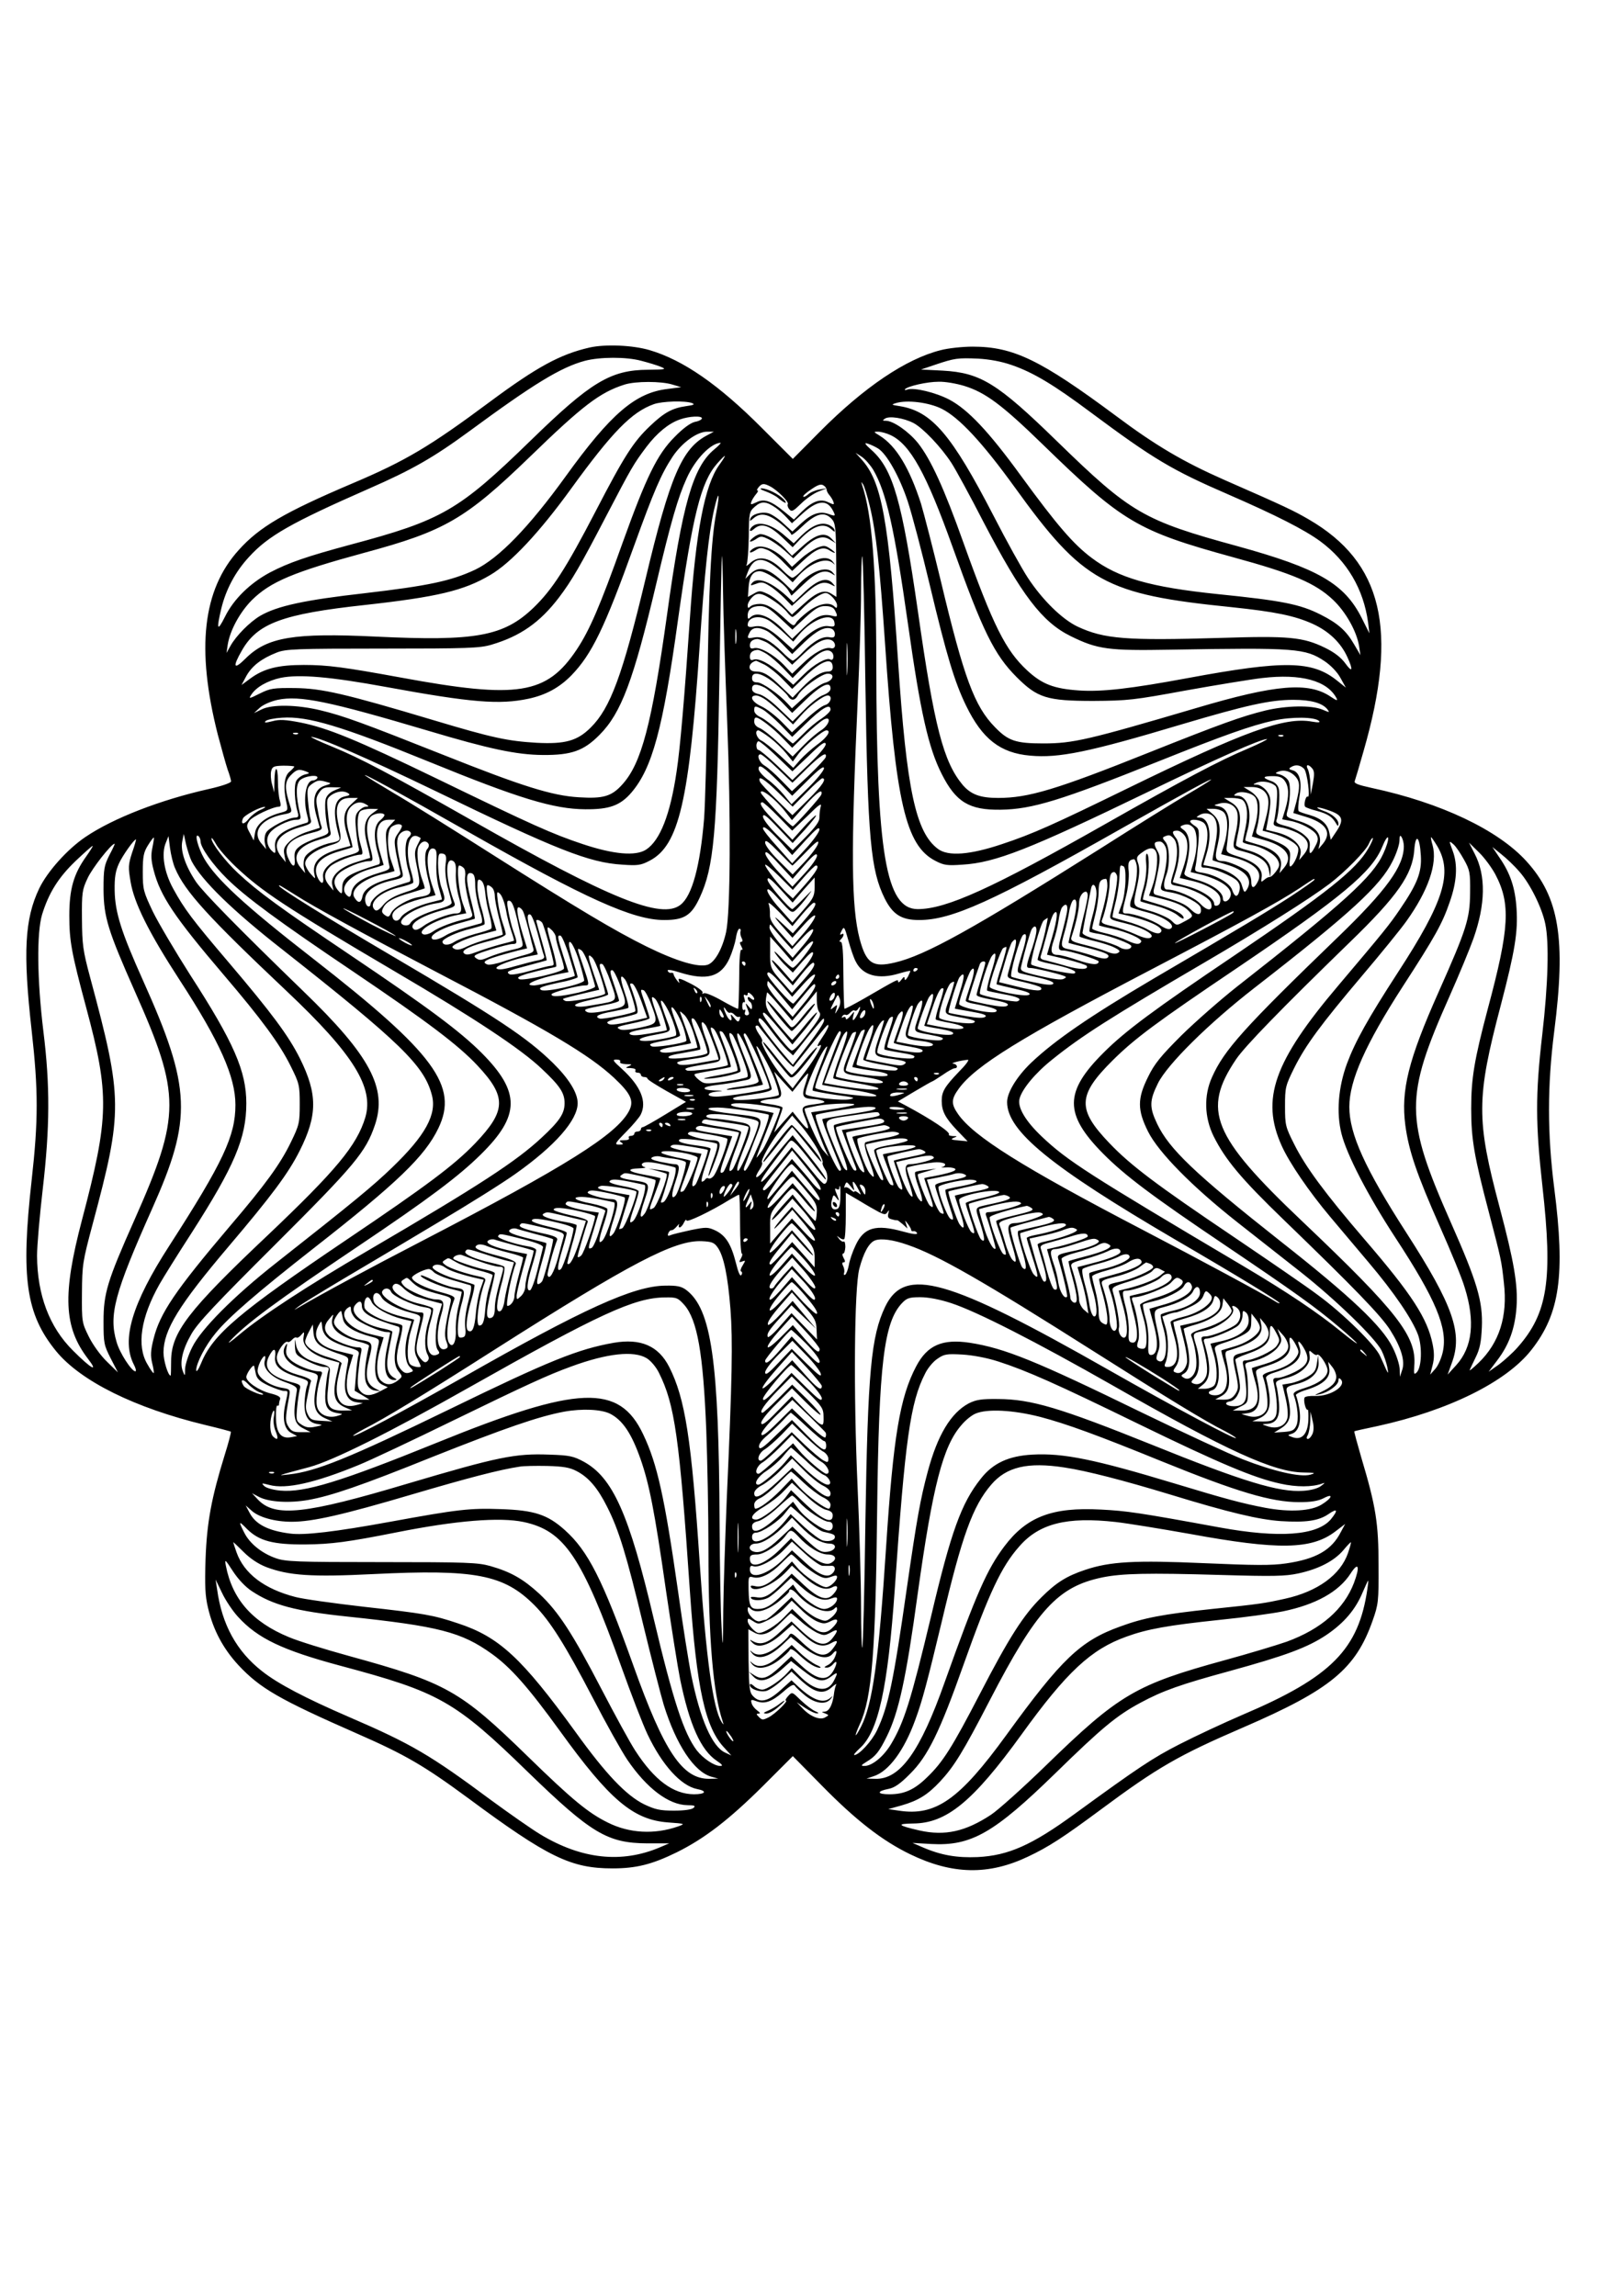 <?xml version="1.0" standalone="no"?>
<!DOCTYPE svg PUBLIC "-//W3C//DTD SVG 20010904//EN"
 "http://www.w3.org/TR/2001/REC-SVG-20010904/DTD/svg10.dtd">
<svg version="1.0" xmlns="http://www.w3.org/2000/svg"
 width="745pt" height="1053pt" viewBox="0 0 745 1053"
 preserveAspectRatio="xMidYMid meet">
<g transform="translate(0,1053) scale(0.1,-0.1)"
fill="#000000" stroke="none">
<path d="M2705 8936 c-136 -31 -243 -90 -455 -247 -277 -206 -387 -272 -635
-377 -310 -132 -425 -199 -520 -305 -165 -182 -196 -452 -96 -846 17 -64 37
-136 45 -160 9 -24 16 -49 16 -55 0 -7 -44 -22 -102 -35 -223 -50 -439 -134
-566 -220 -83 -56 -175 -159 -212 -236 -67 -140 -75 -294 -35 -650 31 -277 31
-413 0 -690 -50 -446 -26 -613 112 -782 113 -138 361 -261 684 -339 63 -15
116 -29 118 -31 2 -2 -10 -49 -28 -106 -61 -197 -82 -310 -88 -477 -4 -123 -2
-169 11 -224 24 -103 70 -188 139 -263 100 -107 186 -157 548 -316 219 -96
306 -147 507 -295 366 -271 471 -322 662 -322 108 0 181 18 295 74 127 63 239
149 396 305 l136 136 134 -136 c154 -157 276 -252 404 -314 194 -94 360 -97
541 -11 95 45 160 87 334 216 260 193 357 249 654 377 400 173 515 268 593
490 26 74 28 87 27 253 0 193 -12 270 -79 494 -19 66 -34 120 -32 121 1 1 49
12 107 24 324 71 590 202 705 349 131 166 156 344 105 742 -32 251 -32 469 0
720 54 422 23 614 -127 779 -130 144 -393 269 -711 337 -64 14 -82 21 -77 32
3 8 21 69 40 136 161 558 88 867 -252 1064 -69 40 -104 57 -387 181 -188 83
-314 157 -496 293 -346 257 -471 318 -658 318 -46 0 -112 -7 -146 -16 -160
-40 -352 -170 -555 -374 l-124 -125 -141 141 c-199 200 -363 313 -516 358 -78
23 -203 28 -275 12z m237 -61 c31 -8 71 -20 88 -27 29 -12 25 -13 -57 -14
-172 -1 -263 -56 -538 -324 -331 -322 -406 -366 -830 -479 -196 -53 -279 -81
-367 -127 -91 -49 -166 -122 -206 -203 -35 -70 -40 -60 -17 37 21 87 64 169
127 237 88 97 194 157 549 313 199 87 297 143 462 264 295 217 419 293 530
323 69 18 189 19 259 0z m1698 -19 c100 -34 197 -93 363 -217 289 -215 373
-265 634 -378 218 -95 346 -160 420 -214 123 -91 198 -219 219 -372 l6 -50
-36 72 c-80 157 -200 226 -570 328 -432 118 -489 152 -826 480 -274 267 -351
315 -525 325 l-100 5 65 22 c89 30 103 32 197 28 53 -3 107 -13 153 -29z
m-1555 -90 l40 -12 -62 -8 c-148 -17 -261 -114 -468 -401 -169 -234 -307 -376
-415 -428 -111 -52 -216 -74 -507 -108 -274 -31 -401 -58 -480 -104 -47 -28
-110 -91 -136 -138 l-18 -32 6 40 c11 65 55 146 110 202 86 85 191 129 518
218 367 99 462 154 756 438 244 237 323 297 436 333 51 16 168 16 220 0z
m1338 -6 c98 -30 175 -88 362 -270 366 -356 432 -395 872 -516 275 -75 377
-119 458 -195 59 -56 109 -145 120 -214 l6 -40 -30 51 c-35 61 -74 95 -151
134 -96 49 -179 65 -475 95 -308 32 -455 74 -577 166 -84 63 -159 150 -324
376 -149 205 -244 305 -329 350 -63 33 -163 57 -193 46 -9 -3 -14 -3 -10 2 13
14 101 34 154 34 29 1 81 -8 117 -19z m-1248 -79 c14 -6 8 -9 -28 -14 -63 -9
-100 -29 -165 -91 -76 -72 -118 -137 -249 -390 -137 -264 -199 -360 -286 -444
-137 -131 -265 -154 -723 -132 -376 18 -498 -2 -597 -100 -55 -55 -62 -41 -17
37 71 124 186 167 564 208 333 37 454 66 574 137 95 55 227 196 373 398 188
259 277 350 378 386 39 14 144 17 176 5z m1145 -26 c80 -40 186 -154 335 -360
315 -437 414 -491 995 -550 200 -21 289 -39 373 -77 74 -34 128 -86 158 -152
28 -61 23 -74 -10 -28 -20 27 -50 50 -93 71 -101 49 -166 55 -478 45 -434 -13
-535 -5 -657 52 -71 34 -161 122 -228 224 -27 41 -98 169 -157 284 -193 373
-283 479 -430 503 -39 6 -41 7 -18 14 51 16 152 3 210 -26z m-1100 -44 c0 -5
-14 -13 -32 -16 -21 -5 -55 -30 -93 -69 -80 -80 -130 -183 -239 -486 -103
-289 -151 -400 -210 -489 -138 -207 -269 -228 -806 -129 -262 48 -338 58 -446
58 -117 0 -182 -16 -244 -61 l-42 -31 23 43 c26 45 68 78 139 106 41 16 86 18
485 18 391 0 447 2 500 18 132 39 222 102 309 216 59 78 98 145 218 376 116
222 124 236 184 316 48 63 101 107 153 125 42 15 101 18 101 5z m970 -21 c44
-23 127 -110 175 -184 20 -31 86 -152 146 -269 176 -337 269 -460 401 -525
124 -61 173 -67 458 -62 577 10 618 6 707 -53 28 -19 58 -50 72 -76 l25 -45
-40 32 c-114 92 -242 94 -684 12 -264 -49 -394 -64 -500 -57 -116 8 -170 29
-238 92 -99 92 -155 203 -292 585 -90 253 -150 383 -209 458 -42 52 -113 102
-147 102 -16 0 -17 2 -4 10 19 13 85 3 130 -20z m-945 -56 c-116 -60 -171
-187 -284 -661 -105 -439 -161 -591 -251 -680 -61 -61 -117 -77 -249 -70 -132
8 -200 22 -470 103 -411 123 -513 146 -636 148 -100 1 -115 -1 -163 -25 -50
-25 -52 -25 -39 -5 23 35 75 64 135 77 85 17 227 5 483 -42 393 -72 520 -82
653 -54 80 17 142 51 197 107 94 97 152 217 288 595 90 249 124 329 177 409
43 64 112 114 158 114 l31 0 -30 -16z m841 0 c90 -43 163 -175 284 -513 138
-386 191 -494 294 -597 95 -95 139 -109 351 -109 159 1 186 4 425 48 140 25
298 51 350 57 179 21 298 -12 341 -92 7 -14 1 -12 -26 6 -101 69 -251 57 -615
-51 -499 -147 -567 -163 -704 -163 -127 0 -161 12 -222 75 -94 96 -142 226
-248 670 -36 149 -77 308 -91 355 -53 164 -114 265 -190 312 -28 17 -29 18 -7
18 13 0 39 -7 58 -16z m-809 -65 c-98 -81 -147 -252 -217 -759 -70 -501 -117
-681 -205 -778 -49 -55 -88 -66 -199 -59 -123 7 -262 51 -621 194 -368 146
-460 180 -565 205 -108 26 -222 28 -270 4 l-35 -17 27 25 c16 14 50 29 82 36
101 21 233 -6 691 -142 278 -83 404 -110 525 -111 131 -1 188 19 260 92 100
100 156 251 260 691 68 288 100 398 140 486 39 87 109 160 155 163 5 1 -7 -13
-28 -30z m751 4 c40 -25 98 -128 136 -242 20 -60 65 -232 101 -383 78 -327
114 -446 167 -555 74 -152 156 -217 294 -229 131 -12 269 16 693 143 300 89
408 113 514 113 80 0 132 -14 156 -43 12 -16 11 -16 -22 -2 -50 21 -166 19
-262 -4 -107 -26 -209 -63 -530 -191 -430 -172 -557 -210 -696 -210 -83 0
-125 16 -163 60 -88 106 -130 266 -205 795 -73 506 -114 651 -211 739 -34 30
-37 37 -19 31 13 -4 34 -14 47 -22z m-22 -98 c60 -103 97 -268 159 -705 57
-405 94 -570 155 -690 65 -129 126 -166 270 -164 145 2 275 42 725 222 300
120 424 164 528 187 82 18 189 17 208 -2 7 -7 -2 -8 -32 -3 -125 23 -307 -43
-844 -305 -344 -168 -437 -210 -579 -257 -146 -49 -246 -57 -293 -22 -102 76
-144 270 -183 859 -43 652 -75 827 -169 929 l-26 29 28 -18 c15 -10 39 -37 53
-60z m-706 23 c-67 -92 -108 -305 -135 -703 -25 -365 -45 -599 -61 -703 -29
-198 -76 -317 -140 -359 -48 -31 -149 -22 -290 25 -141 47 -230 87 -669 300
-372 180 -502 233 -627 258 -68 13 -96 15 -128 6 -32 -8 -40 -8 -31 1 6 6 40
13 75 15 118 8 271 -38 674 -202 414 -169 572 -217 717 -218 110 -1 160 17
211 76 96 112 145 292 214 791 68 484 105 633 180 719 43 48 47 46 10 -6z
m690 -189 c29 -119 46 -280 70 -629 49 -731 95 -928 230 -998 40 -21 55 -23
125 -18 152 9 308 71 850 333 315 153 518 243 547 243 7 0 -32 -20 -88 -44
-131 -55 -291 -140 -654 -346 -520 -295 -729 -390 -860 -390 -146 0 -189 255
-190 1120 0 443 -20 692 -65 825 -5 17 -5 17 4 4 6 -9 20 -54 31 -100z m-457
90 c33 -17 87 -71 81 -81 -3 -5 0 -16 7 -24 11 -13 18 -9 54 26 23 23 60 48
81 56 l39 15 -34 -6 c-19 -3 -43 -13 -53 -22 -10 -9 -20 -14 -23 -11 -3 3 13
18 36 33 30 21 45 26 56 19 9 -5 15 -14 15 -19 0 -6 5 -17 12 -25 7 -8 16 -22
19 -31 5 -15 3 -15 -23 -3 -36 18 -72 6 -122 -43 l-36 -36 -44 36 c-61 50 -93
61 -128 43 -26 -12 -28 -12 -23 3 3 9 13 24 21 34 8 9 12 17 7 17 -4 0 -2 7 5
15 15 18 24 19 53 4z m-247 -120 c-24 -123 -35 -341 -41 -824 -3 -253 -10
-514 -15 -580 -18 -217 -55 -354 -108 -395 -87 -69 -324 27 -957 387 -383 217
-511 285 -643 339 -59 24 -101 44 -94 44 34 0 256 -97 567 -247 557 -270 707
-330 860 -339 70 -5 85 -3 125 18 135 70 182 275 230 991 22 329 41 510 66
620 21 91 28 81 10 -14z m274 21 c14 -10 36 -30 49 -44 l24 -26 44 40 c70 65
115 72 143 20 15 -28 13 -29 -18 -18 -40 15 -77 3 -125 -41 l-42 -39 -42 38
c-23 22 -54 42 -69 46 -32 8 -76 -5 -82 -26 -4 -12 -1 -11 15 3 31 27 67 21
122 -23 28 -22 51 -46 51 -52 0 -6 24 12 54 41 61 57 99 66 132 30 16 -18 19
-39 20 -189 l1 -168 -22 14 c-33 22 -68 9 -129 -47 l-53 -48 -38 39 c-21 22
-54 47 -74 56 -32 15 -38 16 -63 1 l-27 -15 3 43 c3 50 19 75 51 75 28 0 108
-53 130 -86 l16 -26 54 51 c59 56 97 71 129 51 19 -12 20 -12 7 3 -28 35 -105
7 -165 -62 l-20 -22 -35 34 c-77 73 -117 84 -159 45 l-23 -23 11 30 c30 79 78
76 171 -12 l35 -34 20 22 c58 66 131 95 164 67 12 -11 12 -10 1 5 -26 34 -91
16 -145 -42 -17 -17 -35 -31 -41 -31 -6 0 -24 14 -41 31 -58 61 -111 74 -152
37 -14 -13 -22 -17 -17 -9 4 8 9 66 10 129 1 112 2 115 29 139 30 26 51 24 96
-7z m-224 -982 c17 -435 15 -869 -5 -963 -17 -77 -51 -138 -84 -150 -42 -14
-142 15 -282 84 -147 73 -307 168 -715 427 -173 110 -371 234 -440 274 -69 41
-129 78 -135 83 -17 16 153 -77 470 -257 546 -310 760 -406 902 -406 92 0 125
21 163 103 65 140 79 296 90 997 5 311 10 567 12 570 1 3 4 -74 5 -170 1 -96
10 -363 19 -592z m634 170 c11 -707 24 -849 89 -980 37 -73 77 -98 157 -98
150 0 336 84 929 420 296 167 424 237 410 223 -5 -5 -55 -36 -110 -68 -55 -32
-235 -144 -400 -249 -580 -366 -801 -489 -940 -521 -101 -24 -131 -4 -161 107
-39 148 -41 400 -9 1103 8 176 15 396 15 489 0 93 3 167 6 164 3 -4 10 -269
14 -590z m-417 384 c21 -14 47 -36 57 -49 10 -13 21 -23 25 -23 5 0 24 16 43
36 38 39 89 74 110 74 18 0 52 -37 52 -57 0 -13 -3 -14 -12 -5 -23 23 -73 13
-121 -23 -25 -19 -51 -43 -56 -53 -9 -15 -13 -14 -43 14 -60 56 -90 74 -122
74 -18 0 -37 -5 -44 -12 -9 -9 -12 -8 -12 5 0 9 9 26 21 38 24 24 45 20 102
-19z m24 -76 l58 -54 58 54 c47 43 65 54 92 54 24 0 38 -6 45 -19 15 -29 13
-32 -15 -25 -41 10 -74 -4 -129 -56 l-52 -50 -40 41 c-62 64 -122 87 -152 57
-9 -9 -12 -8 -12 8 0 29 19 44 57 44 25 0 45 -12 90 -54z m-41 -18 c16 -12 46
-37 66 -56 l37 -35 25 30 c63 75 157 108 164 57 3 -18 -1 -20 -28 -16 -33 5
-83 -24 -135 -78 l-28 -29 -51 46 c-58 52 -90 67 -128 59 -19 -4 -28 -1 -28 7
0 40 61 49 106 15z m-159 -95 c-2 -16 -4 -3 -4 27 0 30 2 43 4 28 2 -16 2 -40
0 -55z m141 53 c15 -8 47 -35 71 -60 l45 -46 57 55 c56 53 95 73 124 61 8 -3
15 -14 15 -24 0 -15 -6 -18 -24 -15 -31 6 -72 -16 -121 -66 -21 -23 -43 -41
-48 -41 -5 0 -28 18 -50 41 -53 52 -92 72 -128 65 -32 -6 -34 -4 -19 25 13 23
41 24 78 5z m369 -188 c-2 -35 -3 -9 -3 57 0 66 1 94 3 63 2 -32 2 -86 0 -120z
m-373 137 c18 -9 52 -36 76 -60 l44 -44 52 49 c57 54 96 74 125 65 26 -9 26
-45 0 -38 -27 7 -79 -22 -131 -73 l-46 -44 -39 41 c-47 48 -110 83 -136 76
-14 -4 -19 0 -19 13 0 17 12 27 33 29 5 1 23 -6 41 -14z m4 -55 c17 -11 51
-40 75 -65 l43 -45 54 55 c62 62 102 84 124 65 15 -12 11 -44 -5 -35 -16 11
-75 -22 -122 -69 l-48 -47 -52 47 c-57 51 -107 77 -131 68 -11 -4 -16 0 -16
14 0 19 12 29 35 31 6 1 25 -8 43 -19z m-10 -49 c20 -11 57 -40 81 -65 l45
-46 57 55 c79 76 129 93 129 44 0 -12 -7 -19 -20 -19 -32 0 -71 -24 -120 -74
l-44 -46 -51 49 c-57 56 -83 71 -119 71 -38 0 -36 39 2 49 1 1 19 -8 40 -18z
m41 -81 c28 -23 57 -50 64 -60 15 -26 33 -25 47 0 17 33 110 100 137 100 35 0
26 -32 -13 -42 -16 -4 -57 -32 -91 -62 l-60 -55 -19 21 c-39 43 -117 98 -140
98 -17 0 -24 6 -24 20 0 33 43 24 99 -20z m-41 -24 c15 -8 49 -37 77 -65 l49
-51 56 54 c76 74 120 95 120 58 0 -11 -12 -22 -33 -30 -18 -6 -57 -36 -87 -67
l-54 -54 -62 59 c-38 37 -75 63 -93 66 -21 5 -31 12 -31 25 0 23 21 24 58 5z
m8 -58 c16 -12 50 -41 76 -66 l46 -45 34 38 c38 45 105 95 125 95 24 0 14 -37
-12 -44 -13 -3 -53 -33 -88 -66 l-64 -59 -48 49 c-27 27 -68 59 -92 70 -44 20
-58 50 -24 50 10 0 31 -10 47 -22z m-18 -42 c15 -8 52 -40 82 -70 l54 -56 61
59 c76 74 115 97 115 66 0 -8 -19 -26 -41 -41 -23 -14 -61 -46 -84 -70 -24
-24 -45 -44 -48 -44 -3 0 -30 24 -61 54 -31 29 -70 59 -86 66 -18 8 -30 20
-30 31 0 23 3 23 38 5z m18 -65 c21 -16 57 -47 78 -70 l40 -41 60 59 c34 32
71 63 84 70 38 20 28 -23 -10 -48 -18 -11 -55 -42 -82 -70 l-50 -51 -62 60
c-34 33 -74 64 -88 70 -16 6 -26 17 -26 30 0 27 10 25 56 -9z m16 -65 c25 -19
58 -51 75 -72 l30 -37 28 38 c29 37 110 105 126 105 24 0 4 -32 -40 -64 -27
-20 -63 -52 -81 -72 l-31 -36 -61 57 c-34 31 -72 62 -85 68 -22 10 -33 47 -14
47 4 0 28 -15 53 -34z m-2165 18 c-3 -3 -12 -4 -19 -1 -8 3 -5 6 6 6 11 1 17
-2 13 -5z m4520 -10 c-3 -3 -12 -4 -19 -1 -8 3 -5 6 6 6 11 1 17 -2 13 -5z
m-2324 -93 l72 -69 75 71 c55 54 75 68 78 55 2 -10 -26 -44 -75 -91 l-78 -75
-72 69 c-40 38 -78 69 -83 69 -6 0 -10 9 -10 20 0 11 5 20 10 20 6 0 43 -31
83 -69z m4 -56 c37 -36 68 -65 68 -65 1 0 31 29 67 65 64 62 93 80 86 52 -2
-7 -37 -45 -79 -85 l-76 -71 -49 50 c-27 28 -61 58 -76 67 -26 15 -39 52 -19
52 6 0 41 -29 78 -65z m-2217 9 c0 -3 -10 -14 -22 -24 -24 -19 -30 -72 -14
-142 8 -36 8 -37 -31 -47 -65 -18 -107 -52 -113 -91 l-6 -35 -17 33 c-17 30
-17 36 -3 57 13 20 108 65 137 65 8 0 8 9 3 28 -5 15 -9 55 -9 89 0 74 -15 74
-16 0 l-1 -52 -10 38 c-6 20 -7 48 -4 60 5 21 12 24 56 25 27 0 50 -2 50 -4z
m2225 -73 l59 -61 73 72 c50 50 73 67 73 54 0 -10 -33 -51 -74 -91 l-75 -74
-34 42 c-19 23 -53 56 -76 72 -22 17 -41 38 -41 48 0 26 23 10 95 -62z m2408
62 c14 -17 29 -136 16 -127 -9 5 -20 -39 -11 -47 4 -3 27 -12 52 -18 51 -14
71 -27 88 -56 9 -16 11 -16 12 -4 0 21 -28 46 -69 60 -17 6 -30 13 -28 15 2 2
25 -3 50 -12 66 -22 74 -42 40 -94 l-28 -42 -7 33 c-8 40 -36 65 -91 81 -23 6
-45 14 -49 17 -4 4 -3 33 3 66 13 70 1 114 -32 122 -16 4 -18 8 -7 14 21 14
44 10 61 -8z m37 2 c10 -12 10 -28 3 -68 l-10 -52 -2 48 c0 27 -6 57 -11 68
-13 23 2 26 20 4z m-4615 -14 c17 -7 17 -8 -8 -14 -14 -4 -32 -17 -38 -29 -11
-21 -8 -96 7 -145 5 -18 2 -23 -12 -23 -31 0 -122 -47 -133 -69 -7 -11 -9 -33
-6 -48 l6 -28 -20 24 c-49 55 -3 117 102 136 33 6 37 10 31 29 -30 91 -29 121
1 151 25 26 37 29 70 16z m4538 -23 c21 -24 21 -47 4 -116 l-14 -51 52 -16
c97 -28 127 -72 84 -125 l-21 -25 6 24 c10 49 -22 83 -102 107 -48 14 -53 18
-48 37 15 49 18 125 7 145 -6 12 -24 25 -38 29 -25 6 -25 7 -8 14 27 10 56 1
78 -23z m-4488 -8 c-3 -5 -13 -10 -20 -10 -32 0 -46 -86 -26 -158 7 -24 7 -34
-2 -36 -112 -32 -151 -62 -145 -111 3 -28 1 -32 -10 -22 -27 22 -34 58 -16 84
17 27 86 62 123 63 20 0 23 4 17 28 -19 82 -19 132 -1 152 19 21 92 30 80 10z
m4439 -12 c20 -28 20 -71 2 -131 l-14 -45 36 -7 c50 -9 109 -41 122 -65 8 -15
7 -27 -5 -49 -21 -42 -31 -45 -27 -7 3 27 -2 37 -27 58 -16 14 -53 32 -81 39
-39 10 -49 16 -44 28 10 27 17 118 10 144 -4 16 -17 29 -36 35 -41 15 -38 22
9 22 30 0 44 -6 55 -22z m-2324 -53 l66 -65 64 65 c35 36 68 65 72 65 22 0 1
-33 -64 -97 l-73 -72 -71 70 c-40 38 -75 76 -78 84 -12 32 21 12 84 -50z
m-2071 48 c23 -6 22 -7 -10 -17 -46 -15 -59 -63 -37 -139 l15 -54 -56 -18
c-30 -9 -68 -30 -84 -46 -24 -24 -28 -34 -22 -62 l6 -32 -20 25 c-47 57 -15
107 86 136 49 14 54 18 48 37 -4 12 -9 50 -12 83 -5 56 -3 63 18 78 26 18 33
19 68 9z m4350 -16 c10 -8 12 -28 8 -77 -3 -36 -9 -75 -12 -86 -6 -19 -2 -22
31 -29 21 -3 55 -15 75 -25 53 -28 63 -61 29 -101 l-20 -24 6 27 c9 39 -36 81
-105 99 l-53 13 7 36 c18 97 17 114 -5 143 -12 15 -31 27 -43 28 -21 0 -21 1
-2 9 23 10 63 4 84 -13z m-4316 -23 c-21 -9 -35 -24 -39 -40 -6 -25 0 -99 11
-139 5 -18 -1 -23 -48 -38 -30 -10 -67 -27 -82 -39 -22 -17 -26 -27 -23 -59 4
-43 -12 -38 -32 10 -21 52 14 87 114 112 37 9 46 15 41 28 -4 9 -12 42 -17 73
-10 48 -9 60 6 82 14 21 24 26 59 25 l42 -1 -32 -14z m4267 -4 c23 -23 25 -56
6 -127 l-14 -53 41 -11 c62 -17 115 -46 122 -68 6 -20 -16 -74 -34 -85 -5 -4
-7 10 -4 32 4 33 1 42 -20 59 -14 11 -51 28 -82 38 -50 15 -56 20 -51 39 13
44 18 106 12 131 -4 14 -21 34 -39 45 l-32 20 38 0 c24 0 44 -7 57 -20z
m-2199 -91 l32 -41 59 66 c58 64 83 81 76 52 -2 -11 -124 -146 -131 -146 -12
0 -147 144 -147 155 0 22 67 -30 111 -86z m-2003 82 c10 -6 5 -10 -16 -14 -50
-10 -59 -69 -26 -183 5 -18 0 -22 -32 -29 -52 -9 -111 -41 -125 -66 -6 -11 -8
-33 -5 -47 l6 -27 -20 24 c-45 52 -13 101 83 129 54 16 58 19 52 42 -3 14 -8
52 -11 86 -6 56 -5 62 17 78 26 17 56 21 77 7z m4160 -18 c16 -22 15 -79 -2
-135 l-13 -45 56 -16 c102 -29 135 -76 91 -128 l-20 -24 6 32 c8 42 -29 78
-105 99 -31 9 -57 17 -58 18 -2 1 2 18 7 37 27 89 6 169 -44 169 -17 0 -18 2
-6 10 20 14 72 4 88 -17z m-4147 -32 c-36 -33 -40 -69 -17 -144 l14 -47 -41
-11 c-101 -27 -138 -64 -124 -122 5 -20 4 -20 -19 6 -13 15 -24 36 -24 46 0
28 43 61 106 81 65 20 64 17 45 107 -16 79 1 113 56 113 l35 0 -31 -29z m4087
21 c23 -15 29 -65 16 -127 -7 -33 -13 -63 -13 -66 -1 -4 16 -10 36 -14 55 -10
112 -43 125 -71 10 -20 8 -29 -9 -52 -11 -15 -24 -26 -29 -25 -5 1 -16 -5 -25
-13 -14 -12 -15 -11 -11 14 5 37 -31 69 -104 92 -52 16 -59 21 -57 42 2 12 6
49 9 80 8 65 -9 104 -48 110 -22 4 -21 5 5 12 38 11 75 -7 83 -41 4 -15 2 -52
-5 -83 -19 -85 -20 -82 31 -95 76 -20 112 -46 119 -86 l6 -34 2 32 c1 41 -39
76 -109 94 -27 7 -50 17 -50 23 0 5 5 35 12 66 14 72 6 106 -35 130 l-32 20
35 0 c19 0 41 -4 48 -8z m-4018 -22 c13 -8 13 -10 -1 -10 -9 0 -24 -9 -34 -20
-15 -16 -17 -31 -12 -82 3 -35 9 -73 12 -85 6 -19 1 -23 -48 -37 -75 -22 -120
-60 -115 -98 5 -32 -6 -37 -22 -9 -30 57 3 100 99 127 31 9 57 17 58 18 1 1
-4 24 -12 51 -21 67 -19 111 5 135 22 22 46 25 70 10z m1890 -55 l64 -65 70
67 c53 53 67 62 61 43 -4 -14 -6 -36 -6 -50 1 -17 -17 -42 -61 -87 l-62 -63
-68 67 c-41 40 -68 76 -68 88 1 15 17 3 68 -51 l68 -71 58 63 c31 35 54 64 49
64 -4 0 -30 -25 -58 -56 l-50 -56 -72 75 c-67 68 -86 97 -65 97 4 0 37 -29 72
-65z m-2376 30 c-18 -8 -41 -26 -53 -41 -22 -28 -38 -27 -27 1 5 15 80 55 101
54 6 0 -4 -7 -21 -14z m514 -16 c-36 -27 -43 -66 -24 -140 9 -34 15 -63 14
-64 -2 0 -30 -9 -62 -19 -76 -23 -121 -65 -112 -104 l6 -27 -20 24 c-26 31
-25 57 4 86 21 21 109 55 142 55 9 0 9 11 -2 47 -17 57 -18 135 -2 151 7 7 28
12 48 12 l35 -1 -27 -20z m3906 5 c20 -19 21 -85 2 -147 l-14 -45 46 -12 c105
-26 148 -67 121 -116 -17 -32 -29 -30 -29 4 0 16 -8 36 -17 44 -21 19 -89 48
-112 48 -36 0 -40 13 -25 75 17 74 11 113 -24 142 l-27 23 32 0 c17 0 39 -7
47 -16z m-3851 -10 c3 -4 -5 -15 -18 -26 -30 -23 -33 -77 -11 -152 11 -35 11
-48 3 -51 -140 -43 -167 -60 -167 -108 0 -27 -2 -29 -14 -17 -28 30 -29 58 -1
84 27 25 103 56 137 56 22 0 22 3 2 80 -17 67 -12 114 14 130 20 11 46 13 55
4z m3794 -2 c27 -17 33 -62 18 -134 -8 -40 -14 -73 -12 -74 1 -1 27 -9 58 -18
92 -26 129 -69 99 -116 -11 -17 -13 -15 -25 25 -11 33 -72 69 -137 80 -21 4
-38 7 -38 8 0 1 7 24 15 51 27 89 12 166 -33 166 -15 0 -15 2 -2 10 18 12 41
12 57 2z m-3767 -47 c-21 -22 -22 -31 -17 -92 3 -37 9 -78 12 -90 6 -19 1 -23
-47 -37 -77 -23 -117 -50 -125 -86 -4 -24 -8 -28 -19 -19 -43 36 8 96 105 123
33 9 61 18 61 19 0 1 -7 24 -15 51 -30 98 -16 156 37 156 l31 0 -23 -25z
m3734 9 c20 -20 20 -76 1 -140 -19 -63 -19 -64 5 -64 32 0 126 -39 145 -60 12
-13 15 -27 11 -45 -8 -33 -22 -32 -34 4 -11 31 -75 68 -137 78 -34 5 -36 8
-30 32 3 14 8 58 12 98 5 65 4 72 -16 85 -11 7 -21 16 -21 20 0 14 48 8 64 -8z
m-3681 -10 c3 -4 -4 -19 -16 -35 -19 -27 -20 -34 -10 -92 7 -34 15 -71 18 -83
6 -19 1 -23 -41 -33 -79 -20 -124 -48 -131 -82 -6 -32 -20 -34 -37 -6 -22 35
37 85 128 107 31 7 56 14 56 15 0 2 -7 22 -15 45 -21 60 -20 146 3 159 20 12
36 14 45 5z m3631 -10 c20 -20 21 -94 2 -157 l-14 -47 42 -10 c98 -25 155 -66
140 -103 -9 -24 -34 -30 -34 -8 0 30 -51 66 -119 85 -49 14 -61 21 -57 34 31
102 29 172 -5 196 -15 10 -17 15 -7 19 23 10 36 7 52 -9z m-1888 -72 l48 -54
63 69 c46 50 62 63 62 48 0 -11 -28 -50 -62 -87 l-63 -68 -67 75 c-37 40 -67
79 -67 85 0 17 30 -7 86 -68z m-1702 49 c3 -5 -1 -14 -9 -21 -19 -16 -20 -91
-1 -154 11 -35 11 -48 3 -51 -93 -28 -122 -41 -147 -62 -17 -14 -30 -32 -30
-40 0 -8 -6 -13 -12 -10 -7 2 -13 17 -13 32 0 37 45 69 121 86 53 12 55 14 50
38 -26 112 -29 141 -18 166 11 24 45 34 56 16z m3552 -16 c18 -27 14 -84 -11
-154 l-13 -38 51 -12 c76 -17 131 -51 135 -82 2 -17 -3 -29 -12 -32 -10 -4
-16 -1 -16 7 0 26 -58 63 -124 81 -36 10 -66 18 -66 19 0 1 7 23 15 50 19 63
19 127 0 152 -20 26 -19 34 5 34 11 0 27 -11 36 -25z m-4557 -115 c47 -89 186
-225 416 -405 542 -427 651 -533 686 -667 24 -89 -29 -186 -183 -334 -86 -83
-173 -155 -534 -439 -192 -151 -342 -302 -382 -384 -18 -35 -32 -80 -33 -100
0 -34 -1 -35 -10 -11 -16 39 -2 100 39 171 28 50 113 140 383 409 367 366 417
426 459 550 57 169 -22 318 -329 614 -295 286 -456 450 -491 500 -48 71 -73
142 -64 186 l7 35 11 -50 c7 -27 18 -61 25 -75z m41 91 c0 -28 55 -106 121
-171 86 -85 237 -196 583 -429 336 -227 479 -335 566 -428 135 -144 133 -207
-10 -357 -95 -99 -220 -193 -591 -443 -492 -332 -612 -433 -666 -565 -12 -29
-22 -44 -23 -33 0 32 43 115 89 170 58 72 194 189 448 388 385 301 512 423
574 552 93 193 -17 343 -571 775 -318 247 -449 368 -504 463 -27 48 -45 114
-27 103 6 -4 11 -15 11 -25z m1010 14 c0 -1 -7 -16 -16 -33 -13 -27 -13 -40
-3 -89 21 -105 23 -101 -56 -127 -50 -17 -78 -34 -97 -57 -20 -24 -31 -30 -39
-22 -32 32 27 84 117 104 30 7 57 16 59 20 3 3 -2 29 -10 55 -28 92 -12 174
30 158 8 -4 15 -7 15 -9z m3454 -1 c20 -20 21 -85 1 -150 -19 -64 -21 -61 23
-69 62 -11 139 -51 147 -75 12 -39 -15 -42 -49 -5 -28 30 -111 65 -153 65 -16
0 -17 29 -3 66 18 47 16 131 -4 153 -13 15 -14 20 -4 24 21 9 26 8 42 -9z
m962 -69 c-48 -106 -179 -225 -677 -615 -73 -58 -186 -157 -250 -220 -93 -93
-123 -129 -152 -189 -50 -100 -50 -152 0 -252 48 -95 201 -251 409 -415 83
-65 214 -168 290 -228 161 -127 343 -303 372 -361 11 -22 22 -56 26 -75 6 -32
5 -33 -6 -10 -6 14 -18 41 -27 60 -21 49 -168 194 -284 279 -53 40 -230 161
-391 270 -353 238 -470 326 -568 429 -147 154 -145 218 16 378 102 101 200
174 571 424 483 327 618 439 666 556 13 32 25 50 27 41 2 -10 -8 -42 -22 -72z
m94 34 c0 -92 -78 -201 -304 -419 -430 -415 -521 -517 -576 -641 -38 -84 -35
-184 7 -270 54 -108 126 -195 322 -384 326 -315 445 -438 488 -505 51 -80 70
-144 55 -185 l-10 -30 -1 36 c-1 20 -15 65 -33 100 -48 96 -190 231 -513 485
-395 312 -512 424 -567 540 -36 76 -35 106 4 185 43 87 232 274 443 438 443
344 577 468 633 580 18 35 32 78 32 95 0 24 3 27 10 16 5 -8 10 -27 10 -41z
m-5741 -8 c-7 -32 -6 -58 6 -103 30 -117 95 -214 320 -478 175 -205 258 -318
308 -419 40 -80 42 -89 42 -175 0 -86 -2 -96 -41 -176 -48 -99 -116 -193 -280
-385 -251 -296 -321 -399 -350 -518 -13 -52 -14 -75 -6 -109 6 -23 9 -44 7
-46 -2 -2 -15 16 -29 41 -50 84 -30 215 56 367 17 30 83 136 147 235 196 306
251 435 251 594 0 148 -57 279 -258 590 -68 107 -145 237 -171 290 -43 91 -46
101 -46 181 0 72 4 91 24 123 13 21 25 37 27 35 1 -2 -2 -23 -7 -47z m104 -93
c45 -107 152 -224 513 -565 306 -289 400 -441 360 -578 -39 -129 -133 -242
-450 -543 -364 -344 -440 -444 -441 -574 0 -38 -1 -68 -2 -68 -12 0 -33 69
-33 107 1 103 70 216 299 486 196 231 274 335 326 439 82 163 82 260 1 423
-52 104 -129 208 -328 442 -166 195 -202 243 -253 336 -42 76 -56 161 -34 212
l12 30 7 -55 c4 -30 14 -72 23 -92z m279 6 c120 -113 222 -181 728 -479 368
-216 582 -358 676 -448 83 -78 104 -110 104 -157 0 -47 -22 -81 -105 -158
-117 -109 -284 -218 -795 -517 -283 -165 -489 -300 -590 -385 -41 -35 -61 -48
-45 -31 73 79 212 182 590 436 320 215 460 320 561 420 181 178 182 286 4 465
-99 99 -242 206 -603 449 -321 216 -424 291 -516 377 -58 54 -121 137 -121
158 1 6 9 -5 20 -24 10 -20 51 -67 92 -106z m5195 84 c-57 -98 -187 -201 -615
-491 -365 -246 -499 -345 -599 -445 -181 -180 -182 -282 -3 -463 100 -101 225
-195 565 -424 314 -212 409 -280 513 -368 108 -91 118 -109 13 -24 -104 85
-244 179 -446 299 -719 426 -807 483 -925 594 -76 72 -113 135 -103 174 11 44
72 118 150 180 134 108 266 192 698 445 265 155 481 291 574 361 71 54 168
152 181 185 7 16 15 27 18 25 2 -3 -7 -24 -21 -48z m241 -32 c5 -76 -16 -130
-96 -247 -48 -71 -75 -104 -283 -350 -296 -349 -356 -521 -259 -735 35 -78
126 -211 222 -325 40 -48 120 -142 177 -210 116 -137 199 -259 226 -331 20
-55 17 -150 -6 -173 -12 -12 -14 -8 -11 30 11 135 -75 246 -515 664 -412 391
-460 509 -302 743 41 60 203 227 521 536 219 212 288 311 296 424 6 78 25 62
30 -26z m76 42 c71 -122 30 -254 -181 -578 -138 -213 -196 -317 -234 -419 -40
-109 -49 -226 -25 -321 24 -96 120 -282 246 -475 188 -287 242 -417 219 -525
-6 -28 -21 -63 -34 -78 l-24 -27 11 43 c8 31 8 58 0 97 -24 118 -95 228 -312
480 -182 212 -271 333 -322 435 -41 81 -43 89 -43 176 0 86 2 94 42 175 53
106 121 198 312 424 84 99 176 212 203 250 100 140 143 264 120 348 -6 20 -9
37 -7 37 2 0 15 -19 29 -42z m-5988 -29 c-18 -56 -18 -68 -7 -133 16 -98 84
-234 225 -451 185 -284 256 -444 256 -573 0 -142 -56 -262 -304 -647 -171
-265 -220 -431 -162 -544 9 -17 12 -31 7 -31 -17 0 -72 84 -86 134 -37 124
-10 224 163 612 185 414 180 553 -42 1047 -100 223 -128 311 -130 412 -1 62 4
90 20 125 17 37 69 110 78 110 1 0 -6 -28 -18 -61z m3029 -59 c2 0 30 28 64
63 45 47 59 56 54 38 -3 -13 -31 -51 -61 -83 l-56 -59 -63 63 c-37 36 -63 71
-63 83 0 16 14 6 61 -42 34 -35 62 -63 64 -63z m-1669 99 c3 -6 1 -16 -5 -22
-15 -15 -14 -72 4 -142 18 -66 15 -70 -45 -80 -47 -8 -112 -45 -126 -73 -9
-19 -13 -20 -29 -9 -14 11 -16 17 -6 35 14 27 48 45 126 67 33 10 61 19 63 20
1 1 -2 15 -8 31 -21 55 -31 130 -21 158 11 27 35 35 47 15z m3382 -17 c10 -28
3 -95 -17 -159 -11 -37 -10 -38 44 -47 55 -10 129 -49 133 -70 7 -35 -14 -38
-45 -8 -26 26 -54 38 -162 68 -9 3 -11 12 -7 27 4 12 12 51 19 85 10 55 9 68
-5 92 -17 31 -15 40 13 40 10 0 21 -12 27 -28z m1368 -55 c27 -48 29 -60 28
-152 -1 -118 -15 -164 -144 -454 -140 -314 -174 -453 -153 -613 16 -118 52
-223 158 -463 51 -115 103 -241 114 -280 49 -155 36 -274 -38 -356 l-40 -44
19 53 c51 136 7 263 -208 597 -190 295 -262 454 -262 578 0 121 74 287 245
552 149 230 182 289 216 389 32 91 37 168 14 231 -19 51 -19 51 4 31 10 -9 31
-40 47 -69z m-6214 21 c-24 -48 -27 -63 -27 -158 1 -127 20 -188 144 -468 211
-474 211 -567 -2 -1047 -125 -281 -142 -337 -142 -466 0 -100 2 -109 33 -170
l33 -64 -51 50 c-29 28 -65 78 -83 115 -31 63 -32 67 -31 200 1 129 3 143 49
315 139 519 139 573 -11 1130 -34 126 -37 153 -38 270 -1 121 1 134 26 187 21
46 109 158 124 158 2 0 -9 -24 -24 -52z m6357 -87 c72 -136 66 -247 -34 -619
-62 -234 -76 -319 -76 -457 0 -140 14 -221 81 -475 57 -218 58 -222 69 -324
18 -154 -21 -275 -116 -367 -25 -24 -44 -39 -41 -34 2 6 15 33 28 60 19 38 25
71 28 137 5 118 -21 207 -142 480 -212 480 -213 574 -6 1039 44 99 93 218 109
263 56 158 58 290 6 390 l-26 51 45 -44 c25 -24 58 -69 75 -100z m-6464 80
c-57 -80 -77 -149 -77 -271 0 -115 10 -171 77 -420 108 -402 106 -502 -19
-976 -90 -342 -84 -491 28 -637 50 -65 15 -46 -69 38 -109 108 -164 256 -165
435 0 47 12 184 26 305 33 285 34 475 3 725 -29 238 -31 450 -6 535 31 100 75
170 153 245 41 39 76 70 79 70 3 0 -11 -22 -30 -49z m1607 -31 c-2 -38 3 -85
12 -115 8 -27 14 -50 13 -51 -1 0 -24 -6 -51 -13 -62 -15 -123 -46 -138 -70
-14 -23 -38 -16 -38 10 0 26 50 55 131 76 l67 17 -13 37 c-32 91 -31 183 3
177 14 -3 17 -13 14 -68z m3304 45 c7 -30 -2 -102 -21 -155 l-14 -38 52 -13
c71 -17 109 -34 131 -58 22 -24 21 -26 -25 -50 -31 -17 -32 -17 -55 6 -12 12
-57 33 -99 45 -86 25 -80 11 -55 131 8 41 8 68 1 88 -9 25 -7 31 17 48 37 28
60 26 68 -4z m1664 -83 c49 -55 104 -166 119 -240 18 -86 13 -275 -14 -508
-32 -276 -31 -409 1 -697 48 -427 24 -581 -114 -737 -22 -25 -61 -60 -86 -79
l-47 -33 40 53 c54 71 81 146 88 244 7 101 -12 210 -77 455 -108 405 -108 502
5 930 65 249 79 335 72 443 -6 93 -28 161 -78 233 l-33 49 41 -33 c23 -18 61
-54 83 -80z m-3280 29 c40 46 56 58 58 46 2 -10 -21 -44 -55 -81 l-58 -63 -62
66 c-34 36 -62 75 -62 86 0 15 16 3 62 -48 l63 -68 54 62z m-1646 4 c-3 -26 0
-65 9 -101 9 -33 17 -65 19 -73 2 -9 -17 -19 -57 -30 -71 -21 -121 -45 -133
-66 -8 -16 -42 -11 -42 5 0 28 86 74 158 86 47 7 49 13 27 74 -15 42 -21 141
-9 153 3 3 12 3 20 0 11 -4 13 -16 8 -48z m47 -44 c-1 -28 5 -76 14 -106 17
-60 14 -75 -14 -75 -32 0 -115 -32 -149 -58 -24 -17 -37 -21 -45 -13 -24 24
40 63 151 91 35 9 42 15 37 28 -41 105 -45 214 -7 193 12 -7 15 -22 13 -60z
m3123 42 c7 -30 -5 -109 -24 -157 -6 -16 -7 -32 -3 -36 4 -4 39 -15 77 -25 75
-20 131 -58 107 -74 -9 -6 -25 -1 -49 15 -35 24 -120 54 -154 54 -22 0 -22 3
-2 81 9 35 14 84 12 111 -5 43 0 54 24 57 3 1 9 -11 12 -26z m-1528 -59 c27
31 52 56 57 56 18 0 3 -28 -49 -87 l-57 -64 -25 23 c-36 33 -102 118 -102 131
0 6 29 -17 64 -52 l63 -63 49 56z m-1559 45 c7 -7 9 -24 7 -39 -5 -23 9 -99
32 -172 3 -12 -4 -18 -28 -23 -58 -13 -122 -37 -151 -57 -15 -11 -35 -17 -44
-14 -39 15 61 72 159 90 l37 7 -15 42 c-19 51 -31 177 -17 177 5 0 14 -5 20
-11z m3036 -60 c-1 -35 -8 -83 -17 -106 l-15 -43 27 -6 c123 -28 193 -63 163
-83 -8 -5 -27 -1 -55 15 -22 13 -68 30 -100 38 -32 9 -60 17 -62 19 -2 1 4 30
12 62 9 33 17 85 19 115 3 66 2 63 18 57 8 -3 11 -25 10 -68z m-2983 -19 c0
-27 9 -76 19 -110 14 -44 16 -62 8 -65 -7 -2 -39 -11 -72 -20 -33 -9 -74 -25
-91 -36 -34 -21 -64 -25 -64 -9 0 17 60 48 129 66 36 10 68 19 69 20 2 1 -6
42 -19 91 -23 92 -22 127 6 117 11 -4 15 -20 15 -54z m2944 44 c5 -14 -8 -93
-29 -175 -6 -26 -4 -27 63 -43 86 -21 144 -54 120 -67 -11 -6 -33 -1 -70 16
-29 13 -77 30 -106 37 -42 9 -52 15 -47 27 17 43 35 130 35 166 0 40 6 55 21
55 4 0 10 -7 13 -16z m-1438 -66 l51 57 0 -45 c0 -39 -6 -52 -51 -103 l-51
-59 -57 64 c-32 34 -57 72 -58 83 0 15 15 3 56 -43 55 -61 57 -62 76 -45 11
10 34 36 50 58 29 39 29 38 -16 -7 -26 -27 -49 -48 -51 -48 -13 0 -115 119
-114 135 0 15 14 5 57 -42 l58 -63 50 58z m-1460 -13 c2 -27 11 -73 20 -103 8
-30 12 -58 7 -62 -4 -4 -38 -15 -74 -24 -36 -10 -78 -26 -94 -36 -27 -18 -55
-17 -55 1 0 13 69 45 130 59 30 8 58 16 62 20 4 3 -2 34 -12 69 -11 34 -20 81
-20 102 0 34 3 39 16 31 10 -6 17 -26 20 -57z m2854 32 c0 -18 -9 -66 -20
-106 -12 -40 -19 -75 -18 -76 2 -1 27 -8 57 -14 71 -15 144 -48 136 -61 -9
-15 -26 -12 -71 9 -21 10 -65 24 -96 31 -32 7 -58 17 -58 21 0 4 7 34 15 66 8
31 15 78 15 104 0 43 7 56 33 58 4 1 7 -14 7 -32z m950 28 c0 -3 -51 -39 -112
-79 -102 -66 -230 -143 -628 -376 -293 -173 -450 -281 -559 -384 -66 -63 -111
-137 -111 -181 0 -133 200 -296 770 -630 290 -169 480 -285 480 -292 0 -3 -10
1 -22 9 -41 27 -349 193 -608 328 -552 288 -773 427 -845 530 -32 46 -32 68 3
116 77 106 282 233 887 549 404 211 580 307 675 370 72 48 70 47 70 40z
m-4675 -70 c87 -56 310 -177 650 -355 512 -267 699 -379 811 -483 79 -74 94
-107 69 -154 -58 -108 -290 -253 -945 -593 -249 -129 -457 -241 -570 -307 -24
-14 -24 -14 -5 1 11 10 106 68 210 130 105 62 300 178 435 259 135 80 295 180
355 223 181 128 285 246 285 324 0 48 -41 113 -113 184 -120 117 -247 202
-747 496 -286 168 -510 307 -510 317 0 5 3 3 75 -42z m903 33 c7 -7 12 -24 12
-38 0 -15 9 -60 19 -100 11 -41 19 -76 17 -77 -2 -2 -30 -10 -62 -19 -32 -8
-78 -24 -101 -35 -30 -15 -47 -18 -59 -11 -15 8 -12 13 23 30 22 12 70 29 105
37 l65 17 -17 56 c-22 72 -34 152 -23 152 5 0 14 -5 21 -12z m2772 -26 c0 -20
-8 -68 -19 -105 -10 -37 -16 -69 -12 -71 3 -2 24 -7 45 -10 52 -10 146 -45
146 -56 0 -16 -32 -19 -54 -5 -12 8 -56 24 -97 34 -48 12 -74 24 -73 33 2 15
35 186 40 206 7 27 24 10 24 -26z m-2709 -75 c5 -32 17 -76 25 -99 8 -23 13
-42 12 -43 -2 -1 -30 -9 -63 -17 -33 -9 -81 -24 -107 -34 -37 -14 -50 -16 -60
-6 -14 14 32 35 129 59 35 9 63 21 63 28 0 7 -7 31 -15 54 -8 23 -17 65 -21
94 -6 48 -5 51 10 37 9 -9 21 -41 27 -73z m2669 65 c0 -10 -9 -55 -21 -101
-11 -45 -19 -85 -16 -87 3 -3 33 -12 66 -20 34 -8 76 -21 93 -30 26 -13 29
-18 16 -25 -10 -6 -29 -3 -50 6 -19 8 -65 22 -102 31 -60 15 -66 19 -60 38 20
60 34 124 34 152 0 29 15 54 32 54 4 0 8 -8 8 -18z m-70 -138 c-11 -42 -19
-78 -18 -79 2 -1 33 -9 69 -18 100 -25 124 -36 111 -49 -8 -8 -28 -6 -74 10
-35 11 -80 23 -100 27 -43 8 -44 12 -24 81 8 27 17 69 21 94 4 25 13 48 19 52
20 13 18 -38 -4 -118z m-2548 31 c9 -44 20 -91 24 -105 5 -24 2 -26 -53 -38
-32 -8 -77 -22 -100 -32 -35 -15 -44 -16 -59 -5 -16 11 -9 16 64 39 46 14 92
26 103 26 23 0 23 5 4 59 -8 22 -18 64 -23 91 -8 44 -7 51 6 48 11 -2 21 -29
34 -83z m1308 21 c25 29 48 53 53 53 19 2 2 -29 -45 -82 l-51 -58 -51 48 c-47
44 -37 28 24 -40 l25 -28 52 58 c70 77 70 45 1 -36 l-53 -61 -52 58 c-40 44
-52 64 -51 87 1 17 -2 39 -6 50 -4 11 19 -8 51 -41 l58 -62 45 54z m1214 7
c-4 -21 -15 -66 -24 -100 -18 -65 -17 -73 9 -73 26 0 161 -42 161 -50 0 -18
-31 -16 -96 6 -38 13 -79 24 -92 24 -31 0 -35 18 -18 67 8 23 18 63 22 90 3
26 11 54 16 61 19 23 29 12 22 -25z m-3079 -106 c6 -5 -44 18 -110 52 -66 35
-124 68 -130 74 -5 5 44 -18 110 -53 66 -34 125 -67 130 -73z m585 112 c4 -8
15 -45 25 -84 9 -38 19 -78 22 -87 4 -13 -5 -19 -39 -28 -23 -6 -68 -20 -99
-30 -31 -11 -64 -17 -73 -14 -34 13 -5 26 140 64 l42 10 -18 58 c-27 88 -34
135 -19 130 7 -2 16 -11 19 -19z m2427 -116 l-24 -82 89 -21 c48 -12 90 -26
93 -30 11 -18 -31 -19 -93 -1 -37 11 -80 22 -95 26 -22 4 -27 10 -22 22 3 9
15 53 27 97 11 45 25 87 32 95 21 27 18 -20 -7 -106z m828 109 c-15 -13 -265
-143 -265 -138 0 7 256 146 268 146 3 0 2 -4 -3 -8z m-3188 -95 c12 -45 24
-89 28 -99 5 -12 -1 -18 -27 -23 -18 -3 -66 -16 -106 -27 -52 -15 -76 -18 -84
-10 -10 10 74 42 155 57 l34 7 -23 74 c-27 84 -30 116 -11 109 7 -3 22 -42 34
-88z m2332 31 c-4 -24 -15 -65 -23 -93 -9 -27 -16 -53 -16 -57 0 -4 25 -12 56
-18 87 -18 133 -36 112 -45 -14 -5 -185 30 -197 41 -8 7 43 190 57 202 9 6 17
12 18 12 1 0 -2 -19 -7 -42z m-2312 20 c9 -12 53 -172 53 -190 0 -5 -6 -8 -14
-8 -7 0 -50 -11 -94 -23 -45 -13 -87 -20 -94 -16 -19 12 -10 16 82 40 47 13
86 23 88 24 1 1 -9 42 -23 90 -14 48 -25 89 -25 91 0 9 18 3 27 -8z m1107 -79
l39 -43 49 53 c64 69 65 38 1 -37 l-47 -55 -53 59 c-29 32 -53 68 -53 79 1 18
2 18 13 4 7 -9 30 -36 51 -60z m-1044 11 c0 -9 9 -43 20 -75 11 -33 19 -63 17
-68 -5 -16 -187 -58 -205 -48 -12 7 -4 12 37 25 29 8 69 18 89 22 20 4 40 8
43 10 4 2 -4 41 -17 86 -29 100 -29 106 -4 83 11 -10 20 -26 20 -35z m1376
-111 c32 -64 104 -83 199 -54 27 8 50 13 51 12 1 -1 -4 -13 -11 -27 -9 -15
-15 -19 -15 -10 0 12 -4 11 -15 -4 -8 -11 -15 -15 -15 -8 0 12 1 13 -154 -77
-49 -28 -91 -50 -92 -48 -2 2 -4 71 -5 155 0 104 -4 152 -12 152 -8 0 -7 4 1
12 15 15 16 32 1 22 -7 -4 -6 2 2 17 11 22 13 19 31 -45 10 -37 25 -81 34 -97z
m827 129 c-3 -18 -14 -57 -25 -87 -22 -67 -22 -71 0 -71 17 0 120 -24 152 -36
13 -5 13 -7 -1 -14 -10 -6 -48 -1 -108 13 -89 21 -92 23 -86 47 15 65 41 156
48 168 15 23 26 12 20 -20z m-1356 10 c-2 -7 0 -21 5 -30 6 -12 5 -18 -2 -18
-7 0 -7 -7 1 -21 6 -12 7 -19 1 -15 -7 4 -11 -42 -11 -131 -1 -75 -3 -138 -5
-140 -2 -2 -35 15 -74 37 -40 23 -77 38 -83 34 -7 -4 -9 -3 -6 3 4 5 -21 24
-54 41 -49 25 -60 28 -55 14 5 -14 3 -13 -9 2 -8 11 -15 23 -15 28 0 4 -5 7
-11 6 -6 -2 -13 2 -16 9 -3 7 17 5 57 -8 123 -38 187 -20 226 64 13 29 26 71
30 94 3 24 11 43 16 43 5 0 8 -6 5 -12z m1289 -110 c-21 -69 -22 -78 -7 -82 9
-2 49 -12 89 -21 50 -12 70 -21 63 -28 -7 -7 -37 -4 -96 9 -48 10 -91 21 -95
24 -11 7 39 182 54 192 19 13 17 -15 -8 -94z m-2075 -3 c15 -49 27 -90 26 -91
-6 -6 -168 -44 -186 -44 -61 0 12 32 125 55 l32 6 -24 75 c-27 85 -29 97 -12
92 6 -2 24 -44 39 -93z m-721 49 c0 -2 -13 2 -30 11 -16 9 -30 18 -30 21 0 2
14 -2 30 -11 17 -9 30 -18 30 -21z m1792 -22 c27 31 47 47 48 37 0 -16 -79
-117 -93 -118 -5 -1 -29 20 -54 47 -28 29 -37 36 -25 17 11 -16 33 -43 50 -58
l29 -28 46 53 c33 37 47 48 47 35 0 -11 -21 -44 -47 -74 l-48 -56 -47 54 c-26
30 -48 50 -47 44 0 -5 21 -34 48 -63 l48 -52 43 54 c24 30 47 53 52 50 12 -7
-5 -34 -55 -89 l-44 -49 -39 44 c-60 66 -62 70 -61 145 l0 69 51 -57 50 -58
48 53z m967 -19 c-11 -38 -22 -78 -25 -89 -5 -20 1 -23 70 -38 42 -10 78 -21
81 -26 11 -18 -24 -17 -106 4 l-86 21 25 85 c13 47 29 91 34 98 23 28 25 8 7
-55z m-1990 -39 c12 -39 21 -76 21 -81 0 -16 -177 -56 -197 -44 -18 10 3 18
115 41 28 7 52 15 52 18 0 4 -9 36 -20 70 -11 35 -20 71 -20 80 0 35 28 -13
49 -84z m1936 -14 c-15 -45 -25 -83 -23 -85 2 -1 38 -10 82 -20 54 -12 75 -20
68 -27 -14 -14 -182 20 -182 36 1 26 51 170 62 177 7 4 14 7 15 5 2 -2 -8 -40
-22 -86z m-1889 -11 c13 -41 24 -79 24 -84 0 -6 -35 -18 -77 -28 -87 -19 -123
-21 -123 -8 0 9 121 41 154 41 21 0 20 4 -9 90 -30 87 -29 83 -9 72 9 -5 27
-42 40 -83z m1840 -23 c-13 -42 -21 -78 -17 -80 3 -2 36 -9 74 -16 67 -12 89
-23 64 -33 -13 -5 -161 24 -171 34 -8 7 39 156 55 175 22 27 21 0 -5 -80z
m-1790 -17 c13 -40 22 -75 20 -77 -12 -12 -170 -41 -183 -33 -14 8 -14 9 3 14
20 6 79 20 126 31 l27 6 -25 72 c-28 84 -30 98 -7 76 9 -9 26 -50 39 -89z
m664 61 c0 -5 -2 -10 -4 -10 -3 0 -8 5 -11 10 -3 6 -1 10 4 10 6 0 11 -4 11
-10z m1100 3 c0 -5 -9 -37 -20 -73 -11 -36 -20 -68 -20 -72 0 -8 16 -13 94
-28 41 -8 55 -15 48 -22 -8 -8 -35 -6 -93 5 -45 9 -84 18 -86 20 -2 3 29 102
52 165 5 13 25 17 25 5z m-1718 -89 c31 -91 37 -84 -80 -104 -48 -9 -76 -10
-83 -3 -6 6 18 15 71 27 44 9 80 21 80 25 0 4 -9 34 -20 66 -23 68 -24 78 -7
73 6 -2 24 -40 39 -84z m1408 62 c0 -3 -4 -8 -10 -11 -5 -3 -10 -1 -10 4 0 6
5 11 10 11 6 0 10 -2 10 -4z m240 -80 c-11 -33 -20 -62 -20 -66 0 -4 17 -11
38 -14 84 -16 117 -27 100 -37 -20 -11 -168 20 -168 36 0 19 42 139 54 154 20
25 18 -10 -4 -73z m-1610 17 c41 -111 43 -107 -49 -127 -53 -11 -87 -14 -98
-8 -20 12 -12 14 85 33 34 6 62 15 62 19 0 4 -9 33 -20 65 -23 66 -24 75 -11
75 5 0 19 -26 31 -57z m746 -9 l48 -56 52 58 c66 73 72 49 8 -27 -25 -30 -49
-58 -54 -62 -7 -8 -120 119 -120 135 0 19 21 4 66 -48z m264 36 c0 -5 -5 -10
-11 -10 -5 0 -7 5 -4 10 3 6 8 10 11 10 2 0 4 -4 4 -10z m554 -67 c-13 -43
-24 -78 -24 -79 0 -1 34 -7 75 -14 53 -9 73 -16 66 -23 -8 -8 -35 -7 -88 2
-43 7 -79 14 -81 16 -5 5 39 149 50 163 24 29 25 7 2 -65z m-1537 55 c15 -19
54 -141 47 -147 -9 -9 -149 -38 -163 -33 -27 9 -6 21 57 32 37 7 70 14 74 17
4 2 -4 35 -17 73 -22 65 -21 87 2 58z m713 -73 l54 -65 30 37 c67 81 75 89 76
71 0 -9 -23 -45 -52 -79 l-52 -63 -58 65 c-32 35 -58 72 -58 82 0 9 1 17 3 17
2 0 27 -29 57 -65z m255 55 c-3 -5 -11 -10 -16 -10 -6 0 -7 5 -4 10 3 6 11 10
16 10 6 0 7 -4 4 -10z m521 -68 c-28 -81 -34 -72 68 -92 45 -9 56 -14 43 -21
-16 -9 -134 6 -157 21 -12 7 34 150 52 161 7 5 14 7 15 5 2 -1 -8 -35 -21 -74z
m-1414 -14 l27 -76 -71 -16 c-80 -18 -105 -20 -112 -7 -3 5 23 15 59 22 36 7
70 16 76 20 10 6 1 46 -29 128 -3 9 0 12 9 9 8 -2 26 -39 41 -80z m256 37 c-3
-3 -9 2 -12 12 -6 14 -5 15 5 6 7 -7 10 -15 7 -18z m1112 -50 c-12 -36 -20
-68 -17 -71 2 -3 32 -10 66 -16 63 -12 82 -28 33 -28 -16 0 -54 5 -84 11 l-56
11 26 77 c23 68 39 97 50 86 2 -2 -6 -34 -18 -70z m-1323 -1 c33 -89 33 -89
-53 -108 -47 -10 -81 -13 -91 -7 -19 10 -15 12 80 32 31 7 57 15 57 19 0 4 -9
33 -20 65 -24 69 -24 68 -7 63 6 -3 22 -31 34 -64z m473 24 c0 -6 -7 -5 -15 2
-9 8 -15 9 -15 2 0 -6 5 -14 10 -17 6 -3 10 -14 10 -23 -1 -15 -3 -14 -17 3
-16 20 -15 16 2 -28 3 -8 -1 -14 -9 -14 -8 0 -12 6 -8 15 3 9 1 13 -4 10 -5
-4 -9 4 -9 17 0 13 4 21 9 18 4 -3 5 5 1 17 -5 15 -4 20 4 16 6 -4 11 -2 11 5
0 8 4 8 15 -1 8 -7 15 -17 15 -22z m195 -76 c11 13 36 43 56 67 l36 44 0 -41
c0 -23 5 -48 12 -55 8 -11 2 -25 -27 -64 -60 -80 -91 -115 -101 -111 -17 6
-131 152 -131 168 1 16 18 -2 95 -93 l40 -48 59 71 c32 39 56 73 54 76 -3 2
-28 -25 -57 -61 -29 -36 -55 -65 -57 -65 -1 0 -30 32 -64 72 -60 72 -64 84
-51 146 1 2 27 -26 58 -63 l57 -67 21 24z m172 83 c-4 -8 -11 -15 -17 -15 -7
0 -7 6 0 21 13 23 26 19 17 -6z m18 -53 c-16 -27 -16 -27 -9 -2 6 23 6 24 -11
10 -19 -16 -19 -14 5 33 14 28 14 28 22 7 5 -14 3 -31 -7 -48z m419 -4 c-13
-39 -24 -72 -24 -73 0 -1 32 -8 71 -14 49 -9 68 -16 60 -24 -13 -13 -161 11
-161 26 0 15 42 130 53 145 23 30 24 6 1 -60z m-1224 -24 c12 -36 20 -67 19
-69 -2 -2 -39 -9 -82 -16 -53 -9 -80 -10 -88 -2 -7 7 13 14 66 23 41 7 75 14
75 15 0 1 -9 28 -20 60 -24 69 -25 81 -6 65 8 -6 25 -41 36 -76z m177 64 c-3
-8 -6 -5 -6 6 -1 11 2 17 5 13 3 -3 4 -12 1 -19z m43 -22 c0 -12 -5 -7 -19 24
-11 24 -11 24 3 6 9 -11 16 -24 16 -30z m749 -6 c0 -10 -3 -8 -9 5 -12 27 -12
43 0 25 5 -8 9 -22 9 -30z m-923 -62 c15 -41 20 -65 13 -69 -6 -3 -43 -12 -82
-18 -89 -15 -116 2 -31 19 101 20 94 14 74 68 -10 26 -21 58 -25 72 -15 53 28
-8 51 -72z m1129 22 c-26 -77 -29 -71 45 -85 64 -12 75 -17 59 -25 -14 -8
-142 10 -153 21 -7 6 32 128 47 147 23 29 24 7 2 -58z m-45 -26 c-26 -77 -25
-79 57 -89 29 -3 53 -11 53 -16 0 -12 -45 -11 -112 2 l-56 11 24 70 c23 69 42
103 51 94 3 -3 -5 -35 -17 -72z m-1035 -27 c10 -31 16 -59 13 -62 -11 -11
-147 -32 -159 -24 -16 10 -8 13 74 29 31 6 57 16 57 21 0 5 -9 32 -20 61 -11
29 -20 58 -20 63 1 22 37 -36 55 -88z m214 68 c5 2 14 -2 21 -10 7 -8 16 -12
21 -9 5 3 6 -2 2 -12 -5 -14 -9 -13 -25 7 -14 17 -18 19 -14 7 8 -28 -9 -21
-22 7 -15 32 -15 46 -1 22 6 -9 14 -15 18 -12z m586 -5 c-18 -35 -29 -39 -20
-7 6 21 6 21 -14 -3 -11 -14 -21 -19 -21 -12 0 7 -5 10 -12 6 -7 -4 -8 -3 -4
5 4 6 11 9 16 6 4 -3 13 2 20 10 7 8 16 13 20 10 5 -3 11 -1 15 5 14 23 14 8
0 -20z m-615 -13 c0 -5 -4 -5 -10 -2 -5 3 -10 14 -10 23 0 15 2 15 10 2 5 -8
10 -19 10 -23z m647 8 c-4 -8 -11 -15 -17 -15 -7 0 -7 6 0 21 13 23 26 19 17
-6z m-786 -82 c11 -35 19 -66 18 -68 -2 -2 -39 -9 -82 -16 -53 -9 -80 -10 -88
-2 -7 7 13 14 66 23 41 7 75 14 75 15 0 2 -36 104 -46 130 -7 20 -7 20 14 1
12 -10 31 -47 43 -83z m944 28 c-14 -38 -25 -71 -25 -74 0 -3 32 -11 71 -17
49 -9 68 -15 60 -23 -7 -7 -32 -6 -83 2 -40 6 -74 14 -77 17 -6 5 38 134 52
152 24 30 25 6 2 -57z m-49 -29 c-14 -39 -22 -73 -18 -76 4 -2 25 -6 47 -10
86 -14 97 -18 87 -28 -11 -11 -159 9 -167 23 -7 10 45 152 58 161 19 12 18 4
-7 -70z m-854 -12 c15 -40 25 -77 23 -80 -9 -14 -166 -33 -177 -22 -7 7 13 14
64 22 40 7 76 14 80 16 3 2 -2 25 -12 51 -31 84 -33 96 -19 91 8 -3 26 -38 41
-78z m317 20 c25 -33 57 -72 72 -86 l27 -25 62 78 c84 103 80 99 80 81 0 -9
-32 -58 -72 -109 l-71 -93 -35 40 c-58 67 -122 152 -122 163 0 22 16 9 59 -49z
m494 -26 c-29 -86 -28 -88 46 -99 71 -10 86 -15 70 -26 -14 -9 -20 -9 -121 11
l-56 11 25 75 c21 64 44 104 58 104 2 0 -8 -34 -22 -76z m-796 54 c11 -15 65
-158 59 -158 -2 0 -40 -7 -85 -15 -51 -10 -87 -12 -97 -7 -19 10 -5 15 77 27
74 11 76 13 46 94 -24 65 -24 90 0 59z m323 -106 c40 -51 77 -89 81 -85 3 5
37 46 74 93 83 104 85 107 85 93 0 -5 -11 -27 -25 -47 -27 -40 -31 -51 -15
-41 21 13 -15 -52 -69 -124 l-55 -73 -42 48 c-46 53 -107 157 -98 167 4 3 -3
19 -15 35 -11 16 -17 32 -14 36 4 3 9 3 13 -1 3 -5 39 -50 80 -101z m425 23
c-14 -37 -25 -71 -25 -75 0 -4 30 -13 68 -20 90 -16 100 -19 84 -29 -12 -7
-171 15 -182 25 -6 7 38 132 58 164 26 41 24 7 -3 -65z m-669 -21 c15 -41 25
-76 23 -79 -10 -10 -176 -32 -188 -25 -17 9 -7 13 92 30 76 14 73 6 36 105
-23 60 -24 71 -5 56 8 -7 27 -46 42 -87z m624 -3 c-17 -45 -30 -83 -30 -85 0
-1 39 -9 86 -16 59 -8 82 -16 75 -23 -12 -12 -191 10 -191 24 0 19 62 174 73
181 6 4 13 6 14 4 2 -1 -11 -39 -27 -85z m-583 -11 c18 -46 30 -87 26 -91 -5
-4 -46 -14 -93 -22 -47 -8 -71 -15 -55 -15 48 -1 158 23 162 34 2 6 -10 46
-26 89 -29 74 -33 101 -11 79 5 -5 25 -49 44 -99 24 -64 31 -92 23 -96 -7 -4
-53 -13 -103 -20 -88 -12 -93 -12 -118 8 -15 12 -23 23 -19 26 4 3 42 10 83
17 41 7 78 14 82 16 3 2 -7 39 -23 81 -34 90 -33 86 -17 81 7 -3 27 -42 45
-88z m498 73 c-32 -79 -86 -226 -83 -229 2 -1 59 -11 126 -21 129 -19 170 -40
55 -29 -112 10 -213 28 -213 37 0 31 99 259 112 259 6 0 7 -8 3 -17z m0 -93
c-21 -55 -35 -103 -32 -106 3 -3 51 -13 106 -22 56 -9 101 -20 101 -25 0 -10
-79 -4 -187 14 l-62 11 23 61 c45 118 59 152 69 165 23 30 17 -4 -18 -98z m41
12 c-39 -104 -46 -94 77 -113 77 -12 105 -29 45 -28 -37 0 -176 24 -183 31 -7
7 64 191 77 200 7 4 14 6 15 4 2 -2 -12 -44 -31 -94z m-457 -16 c22 -57 41
-108 41 -114 0 -11 -24 -18 -98 -28 -29 -4 -50 -9 -48 -12 6 -5 166 18 166 24
0 2 -18 50 -41 106 -23 57 -43 109 -46 116 -3 6 -1 12 4 12 13 0 113 -222 113
-251 0 -8 -196 -39 -244 -39 -48 0 -46 18 2 23 34 3 33 4 -10 5 -68 3 -59 18
15 26 34 4 84 12 110 18 55 11 55 2 2 136 -21 54 -28 82 -20 82 7 0 31 -47 54
-104z m115 -108 c14 -37 22 -69 18 -71 -21 -13 -190 -29 -205 -20 -14 7 5 13
78 22 68 10 95 17 95 27 0 8 -16 53 -35 101 -19 48 -35 89 -35 92 0 18 63 -94
84 -151z m206 55 c-21 -54 -35 -101 -32 -105 4 -3 51 -12 106 -20 84 -11 94
-14 65 -20 -35 -8 -188 9 -202 22 -14 12 79 220 98 220 2 0 -14 -44 -35 -97z
m-915 27 c-4 -6 8 -10 27 -11 27 0 30 -2 13 -9 -18 -8 -17 -9 8 -9 16 -1 26
-5 22 -11 -3 -5 1 -10 9 -10 9 0 16 -4 16 -10 0 -5 7 -10 15 -10 8 0 15 -3 15
-7 0 -5 40 -30 89 -58 l88 -49 -95 -58 c-52 -32 -99 -58 -103 -58 -5 0 -9 -4
-9 -10 0 -5 -7 -10 -15 -10 -8 0 -15 -4 -15 -10 0 -5 -7 -10 -16 -10 -8 0 -12
-4 -9 -10 4 -6 -6 -10 -22 -10 -22 0 -25 -2 -13 -10 12 -8 10 -10 -10 -10 -22
0 -20 5 32 58 31 31 61 67 67 79 30 59 1 131 -87 211 -41 37 -44 42 -24 42 13
0 20 -4 17 -10z m1553 -47 c-64 -67 -78 -90 -78 -132 0 -47 16 -78 69 -134
l50 -52 -42 4 c-33 3 -38 5 -22 12 18 7 18 8 -4 8 -13 1 -21 4 -18 7 10 10
-82 71 -196 132 l-38 20 77 46 c42 25 79 46 81 46 2 0 24 14 48 30 24 17 48
30 54 30 18 0 12 20 -6 21 -17 2 34 15 67 18 8 0 -11 -25 -42 -56z m-728 -47
c19 24 35 42 37 40 2 -1 -4 -24 -13 -50 -18 -54 -12 -65 36 -67 14 0 34 -4 45
-8 15 -7 6 -10 -37 -16 -64 -8 -66 -12 -42 -70 21 -52 12 -54 -27 -5 l-33 41
-43 -48 -42 -48 19 53 c11 29 20 56 20 61 0 5 -26 12 -57 16 -44 6 -53 9 -38
16 11 4 31 8 45 8 48 2 53 13 31 72 l-20 54 42 -47 42 -46 35 44z m637 38 c-3
-3 -12 -4 -19 -1 -8 3 -5 6 6 6 11 1 17 -2 13 -5z m-1262 -24 c-3 -5 -12 -10
-18 -10 -7 0 -6 4 3 10 19 12 23 12 15 0z m45 6 c0 -2 -7 -7 -16 -10 -8 -3
-12 -2 -9 4 6 10 25 14 25 6z m1120 -6 c0 -5 -2 -10 -4 -10 -3 0 -8 5 -11 10
-3 6 -1 10 4 10 6 0 11 -4 11 -10z m-45 -20 c4 -6 -5 -10 -20 -10 -15 0 -24 4
-20 10 3 6 12 10 20 10 8 0 17 -4 20 -10z m-1032 -7 c-7 -2 -19 -2 -25 0 -7 3
-2 5 12 5 14 0 19 -2 13 -5z m32 -23 c4 -6 -6 -10 -24 -10 -16 0 -33 5 -36 10
-4 6 6 10 24 10 16 0 33 -4 36 -10z m993 3 c-10 -2 -28 -2 -40 0 -13 2 -5 4
17 4 22 1 32 -1 23 -4z m-28 -23 c-36 -11 -52 -11 -45 0 3 6 21 10 38 9 31 -1
31 -1 7 -9z m-952 -7 c-10 -2 -26 -2 -35 0 -10 3 -2 5 17 5 19 0 27 -2 18 -5z
m9 -19 c-3 -3 -12 -4 -19 -1 -8 3 -5 6 6 6 11 1 17 -2 13 -5z m316 -25 c40 -6
73 -12 75 -14 6 -6 -57 -155 -81 -191 -15 -21 -27 -36 -27 -34 0 3 18 50 40
105 l39 100 -32 7 c-18 4 -60 10 -95 14 -34 3 -65 10 -68 15 -7 12 63 11 149
-2z m412 2 c-11 -4 -59 -13 -107 -20 l-87 -13 26 -71 c14 -40 32 -85 40 -102
l14 -30 -26 30 c-22 27 -91 183 -83 190 2 2 28 7 58 13 67 12 194 14 165 3z
m89 -22 c-10 -4 -66 -14 -122 -22 -57 -9 -106 -18 -109 -20 -4 -4 24 -77 84
-224 3 -7 1 -13 -5 -13 -16 0 -121 244 -109 256 6 6 162 32 222 36 47 4 67 -3
39 -13z m146 5 c0 -2 -16 -4 -35 -4 -19 0 -35 4 -35 8 0 4 16 6 35 4 19 -2 35
-6 35 -8z m-967 -1 c-7 -2 -21 -2 -30 0 -10 3 -4 5 12 5 17 0 24 -2 18 -5z
m246 -8 c51 -7 95 -16 97 -18 12 -12 -92 -257 -109 -257 -5 0 -6 8 -2 18 4 9
24 62 45 117 46 118 54 108 -105 127 -106 12 -141 28 -62 28 23 0 84 -7 136
-15z m-254 -15 c-3 -5 -22 -10 -41 -10 -21 0 -33 4 -29 10 3 6 22 10 41 10 21
0 33 -4 29 -10z m859 1 c7 -10 -5 -13 -124 -32 -41 -7 -79 -16 -84 -20 -5 -4
8 -50 29 -104 35 -91 41 -121 17 -93 -5 7 -28 58 -50 113 -47 117 -53 108 88
129 121 18 118 18 124 7z m124 2 c-10 -2 -28 -2 -40 0 -13 2 -5 4 17 4 22 1
32 -1 23 -4z m-778 -13 c83 -14 100 -19 100 -31 0 -27 -83 -219 -94 -219 -9 0
-3 26 20 85 52 129 52 127 -31 141 -38 7 -85 13 -102 13 -18 1 -33 6 -33 11 0
13 57 13 140 0z m370 -151 c16 -31 27 -59 24 -62 -3 -3 2 -17 11 -31 16 -24
13 -66 -4 -66 -5 0 -26 21 -47 48 -21 26 -52 63 -70 84 l-32 36 -68 -84 c-38
-47 -70 -80 -72 -74 -3 9 22 45 125 178 12 14 15 14 33 -3 12 -10 46 -52 77
-92 31 -40 58 -73 60 -73 8 0 -19 39 -83 119 l-68 84 -38 -44 c-21 -24 -57
-70 -81 -102 -40 -55 -67 -64 -32 -11 9 14 14 28 11 31 -9 9 41 97 90 158 l48
58 43 -49 c23 -27 56 -74 73 -105z m415 141 c-3 -5 -12 -10 -20 -10 -8 0 -17
5 -20 10 -4 6 5 10 20 10 15 0 24 -4 20 -10z m-1022 -7 c-7 -2 -21 -2 -30 0
-10 3 -4 5 12 5 17 0 24 -2 18 -5z m205 -14 c45 -6 84 -14 86 -18 5 -8 -62
-183 -74 -195 -21 -21 -18 4 10 80 17 43 30 84 30 91 0 7 -35 16 -90 24 -49 7
-90 16 -90 19 0 12 11 18 28 14 9 -1 54 -8 100 -15z m707 12 c7 -12 -11 -17
-112 -32 l-81 -12 28 -76 c15 -42 32 -84 36 -95 5 -14 3 -17 -7 -14 -14 5 -91
189 -83 198 5 5 165 37 196 39 9 1 19 -3 23 -8z m-1015 -21 c0 -5 -2 -10 -4
-10 -3 0 -8 5 -11 10 -3 6 -1 10 4 10 6 0 11 -4 11 -10z m35 0 c3 -6 -1 -7 -9
-4 -18 7 -21 14 -7 14 6 0 13 -4 16 -10z m243 -20 c39 -7 72 -13 72 -15 0 -15
-64 -176 -72 -181 -19 -12 -17 4 12 83 l29 81 -72 12 c-40 6 -78 13 -85 16
-22 7 -3 24 21 19 12 -2 55 -9 95 -15z m761 11 c13 -9 -15 -17 -131 -37 -21
-3 -38 -8 -38 -9 0 -2 13 -39 30 -81 31 -81 32 -95 8 -70 -15 14 -72 165 -66
171 3 4 148 31 173 34 6 0 16 -3 24 -8z m-1092 -17 c-3 -3 -12 -4 -19 -1 -8 3
-5 6 6 6 11 1 17 -2 13 -5z m271 -18 c40 -7 75 -16 78 -19 9 -8 -46 -155 -64
-173 -7 -8 -17 -12 -22 -9 -5 3 -11 1 -15 -5 -3 -5 -10 -10 -15 -10 -5 0 2 32
16 72 13 39 24 75 24 79 0 4 -25 10 -57 14 -71 9 -101 19 -84 29 10 7 131 -7
168 -19 7 -2 4 -24 -13 -70 -13 -36 -24 -71 -24 -78 1 -7 14 24 30 67 31 82
29 95 -12 96 -38 0 -118 22 -112 31 7 11 12 11 102 -5z m867 5 c3 -5 -29 -15
-70 -22 -41 -7 -80 -16 -85 -19 -7 -4 -2 -32 15 -77 30 -83 31 -96 5 -65 -21
25 -65 150 -56 159 7 7 122 30 158 32 15 0 29 -3 33 -8z m39 -30 c3 -5 -30
-14 -74 -22 -52 -8 -80 -17 -80 -26 0 -7 11 -42 25 -78 20 -54 21 -64 8 -56
-13 7 -78 158 -70 162 1 1 29 7 62 14 74 15 122 18 129 6z m-985 -32 c36 -6
67 -12 68 -14 5 -4 -47 -149 -57 -159 -20 -20 -19 3 4 71 l24 71 -74 12 c-40
7 -71 17 -68 21 7 12 24 11 103 -2z m1021 2 c0 -4 -34 -14 -75 -21 -41 -7 -75
-14 -75 -15 0 -2 11 -33 25 -69 29 -78 29 -77 11 -70 -13 5 -73 151 -65 158
19 16 179 32 179 17z m39 -20 c16 -10 8 -13 -81 -31 -32 -6 -58 -13 -58 -14 0
-2 9 -29 20 -61 24 -69 25 -81 6 -65 -15 12 -61 138 -54 146 4 4 122 31 143
33 6 0 16 -3 24 -8z m-1089 -12 c27 -6 50 -15 50 -19 0 -24 -54 -149 -66 -154
-18 -7 -18 -8 11 70 14 37 24 69 22 71 -2 1 -30 8 -63 14 -32 7 -63 16 -68 20
-14 13 53 11 114 -2z m582 -107 c50 -64 41 -84 -10 -22 -20 25 -49 58 -63 74
l-26 30 -59 -72 c-54 -67 -74 -84 -74 -64 0 4 30 45 67 91 l67 84 28 -34 c16
-19 47 -58 70 -87z m-639 83 c26 -4 50 -11 53 -16 6 -10 -33 -138 -47 -153
-20 -22 -20 7 0 65 21 63 20 79 -4 79 -8 0 -37 5 -66 11 -36 8 -48 14 -38 20
8 5 23 7 34 5 11 -3 41 -8 68 -11z m1191 6 c6 -9 -75 -31 -110 -31 -24 0 -26
-22 -4 -84 11 -33 18 -61 16 -64 -8 -7 -35 43 -55 101 l-20 57 22 5 c116 27
143 30 151 16z m-1244 -32 c25 -5 50 -11 57 -14 16 -6 -33 -151 -54 -159 -10
-4 -13 -2 -10 6 17 46 40 129 36 132 -3 3 -25 7 -49 10 l-45 6 39 -10 c22 -6
42 -12 44 -14 9 -10 -44 -149 -60 -157 -23 -12 -23 -12 7 67 14 36 25 68 25
69 0 2 -31 9 -70 16 -79 14 -92 28 -27 30 23 1 34 3 24 6 -9 2 -15 9 -12 14 8
12 38 11 95 -2z m1295 2 c3 -5 -3 -12 -12 -14 -10 -2 -4 -3 13 -2 17 2 37 -1
44 -5 14 -9 -23 -21 -102 -36 -21 -3 -38 -7 -38 -9 0 -1 9 -28 20 -60 24 -69
25 -81 6 -65 -14 11 -62 138 -55 144 2 2 22 8 44 14 l40 12 -44 -6 c-24 -2
-48 -7 -52 -10 -5 -3 2 -34 15 -69 22 -61 21 -82 -1 -52 -13 16 -57 137 -52
141 7 6 103 24 136 25 17 0 34 -3 38 -8z m-635 -73 c33 -39 60 -79 60 -87 -1
-16 -16 -2 -91 86 l-36 43 -53 -65 c-30 -36 -55 -65 -57 -65 -21 0 87 158 109
160 4 0 34 -32 68 -72z m-762 18 c35 -8 66 -16 69 -19 6 -7 -35 -136 -50 -154
-23 -31 -24 -8 -1 59 27 81 26 82 -44 93 -63 9 -77 16 -60 26 16 11 10 11 86
-5z m1491 5 c10 -6 -4 -13 -45 -21 -79 -15 -94 -20 -94 -29 0 -4 9 -34 20 -66
24 -69 24 -66 6 -59 -8 3 -26 39 -40 79 l-24 74 56 11 c32 6 62 13 67 15 18 6
40 5 54 -4z m-726 -80 c39 -45 46 -60 44 -92 -1 -22 -4 -39 -7 -39 -3 0 -27
27 -55 60 l-49 61 -48 -53 c-26 -29 -47 -57 -47 -63 -1 -5 21 14 47 44 l47 53
53 -60 c28 -33 52 -69 52 -79 0 -12 -17 1 -53 42 l-54 59 -34 -38 c-55 -63
-65 -86 -12 -28 l48 53 53 -63 c68 -82 67 -110 -2 -35 l-53 58 -50 -57 -50
-58 0 70 c-1 68 0 70 46 126 25 32 51 58 56 57 6 0 30 -25 54 -55 24 -30 46
-52 49 -50 2 3 -19 33 -49 67 l-53 62 -58 -64 c-74 -82 -76 -55 -2 35 47 55
59 65 69 54 7 -7 34 -37 58 -67z m-811 48 c29 -6 58 -12 65 -14 15 -5 -31
-147 -53 -166 -19 -15 -18 -3 6 66 11 32 20 63 20 70 0 7 -30 17 -70 24 -39 7
-68 17 -64 22 7 12 31 11 96 -2z m1588 2 c0 -5 -30 -14 -67 -21 -38 -7 -71
-14 -75 -17 -4 -2 4 -35 17 -73 21 -63 22 -69 6 -61 -15 8 -56 115 -56 146 0
10 90 32 143 34 17 0 32 -3 32 -8z m-1090 -8 c0 -5 -10 -19 -21 -33 l-20 -25
16 33 c15 30 25 41 25 25z m525 -15 c-9 32 2 27 21 -10 16 -30 16 -32 1 -19
-10 7 -17 10 -17 6 0 -5 -8 -1 -18 8 -10 10 -22 14 -26 10 -4 -4 -4 1 0 11 7
17 8 17 26 -5 19 -24 19 -24 13 -1z m-996 -23 c8 -8 -51 -164 -65 -169 -7 -3
-14 -4 -14 -3 0 1 11 36 24 79 l24 76 -67 12 c-77 15 -92 21 -66 30 16 6 153
-16 164 -25z m441 28 c-1 -10 -39 -60 -40 -51 0 14 23 58 32 58 4 0 8 -3 8 -7z
m610 -26 c0 -23 -2 -22 -19 10 -10 19 -9 22 4 17 8 -4 15 -15 15 -27z m559 24
c16 -10 7 -14 -86 -32 -35 -6 -63 -12 -63 -14 0 -1 11 -34 24 -73 23 -67 22
-90 -1 -59 -12 14 -57 147 -52 152 4 3 135 32 154 34 6 0 16 -3 24 -8z m-1209
-22 c-7 -11 -14 -18 -17 -15 -8 8 5 36 17 36 7 0 7 -6 0 -21z m535 -29 c0 -33
-5 -52 -14 -55 -22 -9 -33 9 -25 40 7 27 8 27 22 9 14 -18 14 -13 -4 30 -5 14
-4 17 4 12 7 -4 12 -2 12 3 0 6 1 11 3 11 2 0 3 -22 2 -50z m-429 3 c-8 -15
-15 -25 -16 -21 0 12 23 58 27 54 3 -2 -2 -17 -11 -33z m-628 13 c35 -8 65
-16 68 -19 8 -8 -37 -149 -53 -166 -22 -26 -22 -8 3 69 23 75 21 89 -13 90
-34 0 -112 23 -107 31 7 12 26 11 102 -5z m1786 6 c3 -5 -31 -16 -74 -26 -44
-9 -80 -21 -80 -25 0 -4 9 -34 20 -66 24 -69 25 -81 6 -66 -14 12 -56 122 -56
147 0 22 172 55 184 36z m-1317 -24 c-3 -8 -6 -5 -6 6 -1 11 2 17 5 13 3 -3 4
-12 1 -19z m766 -68 c25 -12 30 -12 38 0 8 12 9 10 4 -6 -4 -17 0 -23 17 -27
13 -4 24 -5 24 -4 1 1 12 -7 25 -18 l22 -20 -6 20 c-7 20 -7 20 8 1 8 -11 15
-23 15 -28 0 -4 5 -7 11 -5 6 1 13 -3 16 -9 2 -8 -20 -5 -64 7 -126 35 -180
19 -218 -63 -14 -29 -28 -70 -31 -91 -4 -20 -11 -40 -17 -44 -5 -3 -7 0 -5 8
3 8 1 22 -4 32 -6 11 -5 17 2 17 8 0 8 6 0 20 -6 11 -7 20 -2 20 5 0 9 14 10
30 0 17 -3 28 -8 25 -4 -2 -14 3 -21 13 -12 15 -12 16 2 5 9 -7 19 -10 22 -6
4 3 7 53 7 109 l0 103 63 -37 c34 -21 75 -44 90 -52z m-638 -55 c0 -74 4 -135
8 -135 4 0 3 -10 -4 -22 -10 -18 -9 -20 6 -14 16 6 16 5 2 -18 -9 -14 -12 -26
-7 -28 5 -2 6 -9 1 -16 -5 -9 -14 10 -25 55 -22 87 -47 126 -94 149 -35 16
-42 16 -112 2 -41 -9 -83 -19 -93 -23 -13 -6 -16 -3 -11 9 3 8 10 14 14 13 5
-1 16 7 25 18 9 11 14 14 10 8 -3 -7 -2 -13 3 -13 5 0 14 10 20 23 6 12 11 16
11 9 1 -11 111 41 201 97 19 11 37 21 40 21 3 0 5 -61 5 -135z m55 72 c-10 -9
-11 -7 -6 13 7 24 6 24 -8 6 -19 -24 -20 -16 -4 20 l12 26 9 -27 c6 -18 5 -30
-3 -38z m1179 54 c14 -9 -8 -18 -94 -36 -66 -15 -64 -8 -38 -87 22 -69 23 -92
3 -72 -13 13 -61 156 -55 162 4 5 140 39 160 41 6 0 16 -3 24 -8z m-1877 -12
c29 -6 58 -12 65 -14 14 -5 -31 -150 -53 -175 -21 -21 -18 4 6 76 11 32 19 63
16 69 -2 6 -36 17 -75 25 -72 13 -95 30 -41 30 16 0 53 -5 82 -11z m-54 -26
c47 -10 81 -22 79 -28 -2 -5 -14 -45 -27 -87 -12 -42 -29 -79 -36 -82 -18 -7
-18 -4 10 85 l23 77 -41 6 c-71 11 -117 27 -111 36 8 13 6 13 103 -7z m549 -5
c-3 -8 -6 -5 -6 6 -1 11 2 17 5 13 3 -3 4 -12 1 -19z m1437 13 c6 -9 -113 -41
-150 -41 -10 0 -14 -5 -11 -14 15 -40 47 -150 44 -153 -10 -10 -37 40 -56 106
-12 40 -21 74 -19 75 2 1 32 9 68 18 77 19 117 21 124 9z m-633 -28 c-12 -20
-14 -14 -5 12 4 9 9 14 11 11 3 -2 0 -13 -6 -23z m678 8 c18 -11 9 -16 -81
-37 -43 -10 -78 -21 -78 -25 0 -4 4 -18 9 -32 5 -13 16 -47 25 -76 14 -47 14
-51 -1 -43 -14 8 -63 138 -63 168 0 9 87 36 170 53 3 0 11 -3 19 -8z m-2070
-17 c39 -9 71 -19 71 -23 -2 -29 -50 -165 -63 -179 -9 -9 -17 -11 -17 -5 0 10
34 126 46 158 4 9 -19 18 -75 30 -45 10 -81 22 -81 26 0 13 40 11 119 -7z
m-82 -18 c32 -8 70 -17 84 -20 l27 -6 -29 -92 c-25 -78 -45 -116 -56 -104 -2
1 8 40 21 86 14 46 23 87 21 91 -3 3 -24 9 -47 13 -72 12 -120 28 -106 38 17
10 17 10 85 -6z m1273 4 c0 -5 -2 -10 -4 -10 -3 0 -8 5 -11 10 -3 6 -1 10 4
10 6 0 11 -4 11 -10z m934 1 c5 -8 -94 -41 -125 -41 -38 -1 -41 -15 -20 -87
26 -86 27 -103 6 -82 -8 8 -24 44 -34 79 -10 36 -22 72 -26 81 -5 14 8 20 72
37 88 23 119 26 127 13z m-949 -29 c-3 -3 -11 0 -18 7 -9 10 -8 11 6 5 10 -3
15 -9 12 -12z m995 8 c17 -11 -5 -21 -90 -39 -30 -7 -60 -14 -67 -16 -8 -3 -3
-29 14 -85 24 -76 25 -106 3 -84 -11 11 -60 177 -54 183 4 4 80 25 174 49 3 1
12 -2 20 -8z m-2272 -18 c40 -9 73 -21 73 -27 -1 -31 -46 -177 -58 -186 -19
-16 -17 12 7 91 11 36 20 70 20 75 0 6 -36 18 -80 28 -44 10 -80 22 -80 28 0
13 35 11 118 -9z m-60 -24 c85 -20 93 -24 87 -43 -3 -11 -15 -54 -25 -94 -19
-69 -40 -105 -48 -80 -3 8 26 117 44 162 3 10 -11 17 -49 26 -97 21 -128 32
-122 42 8 12 7 12 113 -13z m1190 -35 c43 -51 49 -64 49 -102 l0 -44 -51 58
-52 58 -46 -52 c-25 -28 -49 -51 -52 -51 -15 0 -2 24 46 81 l51 62 48 -54 c27
-30 49 -51 49 -47 0 4 -22 32 -49 61 l-48 54 -48 -54 c-49 -56 -71 -65 -40
-16 24 37 78 101 87 102 3 1 28 -25 56 -56z m1202 48 c0 -10 -76 -34 -142 -46
-21 -4 -38 -10 -38 -14 0 -3 11 -41 25 -84 30 -93 31 -108 7 -82 -17 18 -70
182 -61 189 2 1 38 12 79 23 84 23 130 28 130 14z m-2431 -42 c41 -10 76 -21
78 -23 5 -4 -40 -177 -50 -193 -5 -7 -13 -13 -18 -13 -10 0 -6 23 22 120 10
35 17 66 15 68 -2 2 -30 9 -63 17 -90 21 -120 34 -103 45 8 6 22 7 30 4 8 -3
48 -14 89 -25z m2480 22 c14 -9 -61 -37 -146 -56 -18 -3 -33 -10 -33 -13 0 -4
9 -36 20 -72 23 -74 25 -103 9 -98 -7 2 -24 47 -39 101 l-27 96 55 12 c30 6
71 17 91 24 44 17 52 17 70 6z m51 -32 c0 -8 -94 -39 -161 -53 l-26 -6 23 -81
c28 -94 29 -110 10 -103 -7 3 -22 42 -34 87 -11 45 -24 90 -27 99 -5 13 2 19
37 28 23 6 68 19 98 28 55 18 80 18 80 1z m-2590 -13 c66 -17 94 -29 91 -38
-2 -7 -13 -53 -25 -102 -12 -50 -28 -92 -34 -94 -18 -6 -15 34 8 108 11 36 20
70 20 76 0 6 -17 14 -37 17 -66 11 -144 38 -138 47 8 13 7 13 115 -14z m-35
-29 c44 -11 81 -22 83 -23 2 -1 -6 -32 -17 -69 -12 -37 -21 -79 -21 -95 0 -15
-9 -35 -20 -45 -19 -18 -20 -17 -20 1 0 11 11 58 24 106 l24 86 -62 12 c-86
17 -135 38 -116 50 8 6 22 7 30 4 8 -3 51 -15 95 -27z m1065 29 c0 -3 -4 -8
-10 -11 -5 -3 -10 -1 -10 4 0 6 5 11 10 11 6 0 10 -2 10 -4z m734 -26 c138
-47 347 -167 856 -490 336 -213 510 -320 599 -364 28 -15 51 -29 51 -32 0 -10
-281 140 -585 313 -740 421 -934 476 -1024 290 -65 -136 -80 -297 -91 -985 -4
-316 -11 -576 -14 -579 -3 -4 -6 80 -6 186 0 105 -7 355 -16 554 -19 427 -15
909 8 997 19 73 44 119 71 130 27 11 83 4 151 -20z m874 21 c17 -11 -41 -35
-127 -52 -55 -12 -62 -15 -56 -34 24 -80 44 -169 40 -173 -12 -12 -33 23 -40
64 -3 25 -13 64 -21 86 -19 55 -18 68 9 69 12 0 54 11 92 24 81 27 86 27 103
16z m-1747 -31 c29 -39 48 -132 60 -285 11 -147 8 -318 -17 -870 -7 -176 -15
-405 -16 -510 -1 -184 -2 -186 -8 -75 -4 63 -8 277 -9 475 -3 743 -37 982
-154 1069 -22 16 -42 20 -95 19 -145 -1 -377 -107 -927 -420 -286 -162 -505
-279 -505 -268 0 2 23 16 51 31 89 45 265 151 602 366 621 395 821 500 946
495 45 -2 57 -6 72 -27z m-957 -26 c36 -9 66 -19 66 -23 0 -3 -9 -39 -20 -80
-11 -41 -20 -84 -20 -96 0 -21 -17 -45 -32 -45 -10 0 17 140 38 193 3 10 -18
20 -78 36 -98 26 -120 37 -99 50 8 5 26 4 46 -5 18 -7 62 -21 99 -30z m2756
36 c18 -11 -28 -32 -123 -56 -34 -9 -63 -17 -65 -19 -1 -1 6 -36 18 -76 24
-90 26 -121 5 -113 -8 4 -15 14 -15 23 0 10 -9 51 -20 92 -11 41 -20 79 -20
85 0 7 30 19 68 29 37 9 78 23 92 30 30 17 40 18 60 5z m-1401 -67 c68 -77 66
-105 -3 -31 l-53 58 -51 -58 c-66 -74 -70 -45 -4 32 26 30 50 56 54 56 3 0 29
-26 57 -57z m1451 35 c0 -12 -52 -33 -132 -53 l-65 -17 17 -57 c10 -31 21 -79
25 -106 l8 -50 -22 19 c-11 11 -21 31 -21 45 0 23 -15 90 -34 147 -6 19 0 23
61 39 38 10 84 26 103 35 34 18 60 17 60 -2z m-2911 -12 c42 -14 88 -27 102
-30 l27 -6 -18 -62 c-10 -35 -21 -84 -25 -110 -3 -27 -12 -49 -20 -52 -21 -8
-19 34 5 123 12 41 17 77 13 81 -4 4 -32 12 -60 18 -72 16 -126 39 -118 52 8
13 7 14 94 -14z m-29 -32 c36 -13 76 -24 89 -24 19 0 22 -4 17 -22 -27 -95
-36 -137 -36 -169 0 -24 -5 -39 -15 -43 -26 -10 -27 18 -6 109 12 47 21 90 21
95 0 4 -17 11 -37 15 -42 7 -142 41 -152 50 -9 10 23 25 39 18 8 -3 44 -17 80
-29z m2982 21 c1 -14 -57 -41 -122 -56 -30 -7 -58 -15 -62 -18 -4 -4 2 -35 12
-70 23 -73 27 -135 8 -129 -7 3 -16 25 -20 51 -3 25 -14 71 -23 103 -9 31 -13
60 -8 64 4 4 37 15 73 24 36 9 76 24 90 31 27 16 51 16 52 0z m-3090 -24 c18
-11 63 -27 101 -37 37 -9 67 -19 67 -23 0 -3 -7 -28 -15 -56 -9 -27 -17 -73
-19 -102 -4 -54 -11 -73 -27 -73 -19 0 -3 126 26 202 5 12 -1 18 -27 23 -59
12 -134 37 -154 52 -16 12 -17 15 -4 23 19 12 13 13 52 -9z m1648 -115 c0 -14
-15 -3 -53 39 l-53 59 -40 -43 c-21 -24 -40 -47 -42 -52 -2 -5 -8 -9 -13 -9
-20 0 -6 28 43 84 l52 58 52 -58 c29 -33 53 -68 54 -78z m1497 118 c5 -15 -45
-38 -127 -60 -36 -10 -66 -18 -68 -20 -1 -1 6 -35 18 -75 11 -40 20 -88 20
-107 0 -30 -2 -32 -20 -22 -15 8 -20 21 -20 53 0 23 -7 67 -15 97 -8 30 -15
60 -15 65 0 6 30 18 68 28 37 10 81 26 97 37 32 20 56 22 62 4z m37 -10 c9 -3
16 -10 16 -16 0 -13 -97 -56 -157 -68 -51 -11 -52 -12 -42 -38 18 -46 37 -151
32 -172 -9 -33 -33 -4 -33 39 0 32 -13 94 -34 157 -6 20 0 23 64 39 39 9 85
28 103 40 17 13 33 24 34 24 1 1 8 -2 17 -5z m-3230 -19 c17 -13 76 -33 148
-49 l27 -6 -15 -43 c-8 -23 -18 -73 -21 -112 -6 -66 -16 -90 -35 -79 -13 9 -9
56 12 133 12 40 19 76 16 78 -2 2 -30 11 -62 20 -72 18 -137 51 -129 63 9 14
37 12 59 -5z m3278 -36 c-24 -19 -82 -42 -149 -59 l-41 -10 19 -68 c20 -71 25
-137 10 -146 -14 -9 -34 22 -28 44 5 18 -10 104 -28 166 -6 19 2 24 77 47 47
15 93 36 103 46 14 17 21 18 38 9 l21 -11 -22 -18z m-3332 16 c7 -8 45 -25 84
-36 39 -11 76 -22 83 -24 8 -3 5 -25 -9 -77 -12 -45 -17 -89 -14 -115 4 -29 1
-43 -8 -46 -8 -3 -17 -3 -20 0 -11 11 -6 87 9 143 21 76 20 77 -30 84 -24 4
-69 20 -100 35 -30 15 -55 25 -55 20 0 -11 79 -46 135 -60 28 -7 51 -13 53
-14 1 -1 -5 -29 -13 -61 -9 -32 -15 -83 -14 -112 3 -57 -14 -89 -31 -62 -17
27 -5 124 24 200 5 12 -9 19 -62 33 -70 18 -132 49 -132 67 0 10 54 38 76 39
6 1 17 -6 24 -14z m1749 -120 c0 -15 -13 -6 -53 38 l-53 59 -51 -59 c-36 -40
-52 -52 -52 -40 0 10 23 45 51 77 l51 59 54 -57 c29 -31 53 -66 53 -77z m1636
95 c0 -20 -70 -57 -135 -71 -30 -7 -56 -13 -57 -14 -2 -1 6 -39 18 -84 23 -89
19 -135 -9 -129 -14 3 -16 12 -14 49 2 25 -4 73 -12 106 -20 77 -20 83 2 83
34 0 140 41 158 61 20 22 49 22 49 -1z m-3480 -25 c27 -24 50 -33 134 -55 40
-11 43 -13 37 -38 -26 -115 -29 -145 -19 -173 10 -25 9 -31 -3 -36 -39 -15
-48 61 -19 160 16 54 11 67 -27 67 -31 0 -125 40 -144 61 -16 17 -16 22 -4 29
19 12 15 14 45 -15z m3525 15 c25 -17 -32 -57 -116 -82 -41 -12 -74 -27 -74
-33 0 -5 7 -32 15 -59 17 -55 20 -132 6 -140 -5 -4 -16 -3 -24 0 -12 4 -13 11
-5 35 9 28 -5 124 -27 182 -5 12 -2 17 9 17 35 0 146 44 167 66 25 27 28 28
49 14z m-3710 -5 c0 -2 -10 -9 -22 -15 -22 -11 -22 -10 -4 4 21 17 26 19 26
11z m201 -72 c19 -6 53 -17 75 -22 l42 -11 -14 -48 c-18 -60 -21 -146 -5 -165
9 -12 8 -16 -5 -21 -44 -17 -57 56 -29 152 9 29 14 56 11 61 -3 4 -29 13 -58
20 -87 19 -152 70 -118 91 9 5 23 -1 40 -18 15 -15 42 -32 61 -39z m1769 20
c53 -60 74 -92 67 -99 -3 -4 -30 20 -61 52 l-54 59 -51 -55 c-65 -71 -68 -43
-3 33 26 31 50 56 54 56 3 1 25 -20 48 -46z m1787 30 c10 -26 -40 -61 -121
-85 l-73 -21 21 -78 c22 -82 16 -134 -14 -134 -12 0 -14 12 -12 57 2 33 -3 80
-13 113 -9 32 -14 59 -11 62 2 3 23 9 46 14 58 13 129 48 141 70 12 23 28 24
36 2z m38 -33 c0 -32 -50 -65 -121 -81 -30 -7 -57 -15 -59 -19 -2 -4 2 -28 10
-55 27 -89 14 -179 -23 -156 -9 5 -9 14 0 39 10 25 9 45 -1 94 -22 100 -22
100 29 113 69 18 121 46 133 72 13 29 32 25 32 -7z m-3711 5 c7 -19 96 -61
149 -70 43 -8 41 -5 22 -69 -18 -58 -19 -119 -4 -148 8 -15 8 -23 -1 -32 -9
-8 -16 -5 -31 13 -24 29 -24 49 0 139 17 67 18 72 2 72 -67 0 -194 71 -177 98
10 17 33 15 40 -3z m3760 -43 c-19 -30 -73 -60 -130 -73 -30 -7 -54 -17 -54
-23 0 -6 7 -33 15 -60 27 -90 17 -146 -28 -146 -15 0 -17 4 -11 18 15 34 16
112 1 162 l-15 51 25 10 c13 5 30 9 36 9 7 0 36 11 65 25 36 16 55 33 62 51
10 26 12 26 28 11 13 -13 14 -21 6 -35z m-3804 18 c13 -24 71 -55 135 -71 43
-11 46 -14 41 -38 -28 -121 -29 -138 -12 -171 9 -18 16 -35 16 -37 0 -8 -37
-2 -48 9 -17 17 -15 95 3 154 8 27 15 50 15 51 0 0 -24 7 -52 13 -71 17 -125
45 -133 70 -12 38 16 55 35 20z m1996 -149 l2 -45 -59 61 -58 60 -53 -60 c-28
-33 -54 -55 -56 -49 -5 15 5 31 61 92 l48 53 56 -54 57 -54 -54 64 -54 64 -53
-58 c-29 -32 -56 -55 -59 -52 -8 8 12 39 66 100 l43 49 56 -63 c49 -55 56 -68
57 -108z m1850 105 c-7 -30 -61 -61 -134 -76 l-48 -11 18 -72 c10 -40 16 -84
13 -99 -8 -33 -30 -52 -50 -44 -15 5 -15 8 -1 28 20 28 20 77 1 148 -8 30 -13
55 -12 56 1 1 27 9 57 18 74 21 118 50 126 82 6 23 8 24 22 11 9 -10 12 -24 8
-41z m-3891 22 c11 -26 79 -63 141 -78 l42 -10 -14 -47 c-21 -68 -18 -139 5
-162 20 -20 20 -20 -1 -27 -16 -5 -27 0 -40 16 -22 27 -23 58 -3 134 8 32 13
61 10 66 -2 4 -22 10 -42 13 -53 9 -127 48 -131 70 -4 22 4 47 15 47 5 0 13
-10 18 -22z m1434 -13 c60 -69 87 -222 101 -575 5 -135 10 -382 10 -550 0
-407 21 -654 65 -785 6 -18 5 -18 -5 -3 -39 62 -71 292 -100 728 -38 572 -67
756 -140 900 -49 97 -131 132 -254 111 -164 -29 -294 -81 -756 -306 -463 -225
-610 -284 -735 -298 -55 -6 -62 -8 95 34 107 29 366 158 730 364 597 337 760
413 901 414 53 1 59 -2 88 -34z m1224 8 c119 -39 387 -176 742 -378 525 -300
738 -397 874 -399 55 -1 59 -2 32 -10 -46 -13 -171 16 -311 71 -63 25 -270
121 -460 213 -490 239 -631 296 -791 321 -126 19 -195 -11 -246 -108 -75 -142
-105 -323 -138 -828 -34 -522 -62 -721 -115 -825 -30 -58 -33 -49 -5 13 55
119 72 333 79 987 8 665 31 855 114 943 22 23 33 27 84 27 37 0 89 -10 141
-27z m1287 -35 c0 -23 -54 -59 -120 -79 -55 -16 -70 -25 -65 -36 16 -42 26
-103 23 -137 -3 -44 -33 -72 -58 -55 -13 8 -13 11 2 19 26 16 30 61 14 134 -9
37 -16 69 -16 71 0 2 24 11 53 19 76 22 121 55 125 91 l4 30 19 -24 c10 -13
19 -27 19 -33z m-3990 23 c0 -34 39 -57 167 -96 9 -3 8 -17 -3 -57 -19 -73
-18 -121 5 -149 18 -23 18 -23 -4 -41 -29 -22 -53 -23 -77 -1 -22 20 -24 81
-3 149 8 27 15 49 15 50 0 0 -24 6 -54 13 -99 22 -156 84 -112 121 14 10 16 9
16 -7 0 -11 9 -29 20 -40 19 -21 117 -63 145 -63 8 0 15 -1 15 -3 0 -1 -7 -33
-15 -72 -19 -91 -6 -145 34 -145 14 1 13 2 -2 11 -32 19 -38 55 -22 132 8 40
15 75 15 78 0 4 -17 10 -37 14 -98 18 -164 72 -133 110 17 21 30 19 30 -4z
m4018 -13 c18 -18 15 -53 -7 -72 -23 -20 -113 -56 -142 -56 -17 0 -20 -4 -15
-22 24 -89 29 -138 18 -163 -13 -28 -34 -40 -57 -31 -13 5 -12 9 5 26 24 24
27 85 6 153 -16 52 -16 52 34 62 76 16 153 76 135 105 -9 14 8 13 23 -2z
m-4104 -50 c7 -31 51 -58 125 -78 40 -10 43 -13 37 -38 -25 -111 -19 -167 19
-184 l24 -11 -34 -18 c-43 -23 -69 -24 -90 -2 -14 14 -16 29 -12 82 4 36 9 78
13 94 5 22 3 27 -13 27 -32 0 -109 30 -132 51 -26 25 -27 50 0 80 20 24 20 24
14 2 -13 -46 31 -84 125 -108 25 -6 44 -14 43 -18 -21 -91 -24 -146 -12 -173
9 -19 23 -30 39 -32 l25 -3 -25 13 c-39 21 -46 56 -27 134 19 76 18 79 -45 89
-40 7 -95 39 -111 66 -8 13 -6 24 8 45 10 16 20 24 21 19 1 -6 5 -22 8 -37z
m4154 -12 c-4 -38 -49 -70 -122 -87 l-53 -12 14 -46 c18 -59 19 -127 3 -146
-7 -8 -27 -15 -44 -15 l-31 0 22 18 c38 29 40 84 7 195 -4 11 0 17 10 17 27 0
128 42 147 61 11 11 19 31 19 45 0 23 2 25 16 14 9 -8 14 -25 12 -44z m52 -26
c0 -28 -55 -68 -118 -86 -31 -9 -58 -17 -59 -18 -1 -1 4 -24 12 -51 29 -93 12
-155 -41 -155 -29 0 -40 16 -14 23 35 9 41 84 16 177 -7 24 -4 27 46 43 29 9
68 26 86 37 27 16 32 26 32 57 l1 38 19 -24 c11 -13 20 -31 20 -41z m-2020
-97 c0 -25 -18 -12 -70 48 l-53 61 -58 -58 c-75 -74 -77 -49 -3 34 l57 63 63
-68 c35 -37 63 -74 64 -80z m2060 72 c0 -39 -40 -69 -120 -90 -50 -13 -49 -10
-29 -102 11 -54 11 -64 -4 -87 -14 -20 -25 -26 -55 -26 l-37 1 27 15 c41 22
46 61 23 171 -6 24 -4 34 6 37 120 35 165 69 155 119 l-6 32 20 -24 c11 -13
20 -34 20 -46z m-4312 -25 c14 -12 52 -29 84 -38 51 -15 58 -20 53 -37 -4 -11
-9 -52 -12 -92 l-6 -72 34 -20 34 -21 -37 0 c-20 0 -44 7 -52 16 -20 20 -20
76 -1 140 8 27 15 49 15 50 0 0 -24 6 -53 13 -104 23 -139 64 -104 124 12 21
12 21 15 -10 2 -21 13 -40 30 -53z m-41 -30 c14 -11 50 -27 80 -37 50 -16 54
-19 49 -43 -3 -14 -9 -48 -12 -77 -8 -63 11 -100 53 -105 l28 -4 -27 -8 c-74
-21 -107 25 -88 120 7 32 14 63 17 69 2 7 -21 18 -55 28 -63 17 -112 50 -112
73 0 8 8 29 18 47 l17 32 3 -37 c2 -26 11 -44 29 -58z m4388 56 c17 -32 17
-36 2 -59 -16 -24 -108 -67 -144 -67 -12 0 -14 -6 -9 -27 4 -16 9 -55 12 -89
7 -69 -7 -94 -56 -94 -35 0 -49 17 -18 22 14 2 29 15 37 33 14 29 14 30 -12
158 -1 4 22 16 52 26 80 28 106 51 106 95 0 45 7 45 30 2z m-2158 -48 c37 -37
63 -71 63 -83 -1 -15 -15 -5 -64 48 l-64 67 -52 -60 c-49 -57 -70 -72 -70 -51
0 10 111 141 120 141 2 0 33 -28 67 -62z m2213 -13 c0 -31 -39 -61 -109 -82
-31 -9 -57 -17 -58 -18 -1 0 4 -23 12 -50 31 -102 14 -145 -58 -145 l-42 0 35
18 c35 17 35 18 35 82 0 36 -4 77 -9 92 -7 24 -5 27 26 33 51 11 106 42 124
71 14 20 15 30 5 52 l-11 27 25 -28 c14 -15 25 -39 25 -52z m-4518 37 c-5 -37
39 -76 112 -97 l53 -15 -15 -68 c-17 -82 -7 -116 40 -137 l33 -14 -42 -1 c-62
0 -77 19 -69 94 3 34 7 72 9 85 2 21 -4 26 -47 37 -66 17 -100 44 -108 85 -6
33 -6 33 -5 -6 2 -38 5 -41 56 -67 30 -16 66 -28 79 -28 21 0 23 -3 17 -22 -4
-13 -9 -52 -12 -88 -5 -72 7 -94 57 -102 25 -4 25 -4 -4 -13 -40 -11 -79 5
-90 38 -10 26 0 102 19 150 5 13 2 17 -13 17 -33 0 -105 29 -130 53 -18 17
-22 29 -18 52 5 25 4 27 -5 12 -27 -45 20 -96 109 -119 40 -10 43 -13 38 -37
-25 -113 -17 -153 37 -177 l32 -14 -50 3 c-44 2 -52 6 -63 30 -11 22 -11 39
-1 84 6 32 13 62 16 68 2 7 -22 19 -57 28 -67 19 -100 45 -100 81 0 26 37 79
50 71 4 -3 13 2 20 10 7 8 16 13 20 10 4 -3 13 2 20 10 17 20 17 19 12 -13z
m4554 -33 c14 -28 14 -33 0 -55 -19 -28 -54 -47 -114 -64 -27 -7 -42 -16 -39
-23 17 -45 27 -126 18 -150 -12 -30 -48 -43 -88 -31 l-28 8 28 4 c55 7 67 58
41 174 -6 25 -3 27 51 44 78 25 109 55 102 100 -7 40 6 37 29 -7z m-2181 -129
c5 -19 -10 -8 -63 44 l-70 69 -61 -64 c-46 -49 -60 -59 -61 -44 0 11 27 47 62
82 l63 63 61 -63 c34 -34 65 -74 69 -87z m2221 108 c24 -46 12 -72 -48 -102
-29 -14 -63 -26 -76 -26 -21 0 -24 -3 -18 -27 15 -67 18 -131 7 -151 -10 -18
-21 -22 -59 -22 l-47 1 33 14 c51 23 59 67 30 184 -2 8 13 18 37 25 99 31 135
69 115 122 -13 34 5 22 26 -18z m-4724 -32 c-5 -41 25 -68 103 -92 51 -16 53
-18 43 -43 -5 -14 -10 -49 -11 -77 -2 -59 18 -91 62 -96 23 -4 22 -5 -12 -12
-28 -6 -43 -4 -63 9 -25 16 -26 20 -21 79 3 33 9 71 12 83 6 19 2 23 -37 33
-100 27 -132 64 -104 119 21 40 33 40 28 -3z m4780 10 c10 9 48 -48 48 -72 0
-30 -39 -60 -106 -81 -42 -13 -53 -21 -49 -32 18 -47 24 -115 12 -140 -10 -22
-20 -26 -57 -29 l-45 -3 32 20 c46 29 51 63 26 168 -4 19 1 24 42 34 69 17
105 52 104 97 l-2 37 -6 -40 c-5 -33 -13 -43 -46 -62 -22 -12 -56 -25 -76 -28
l-36 -6 15 -63 c8 -34 12 -75 8 -90 -9 -36 -46 -52 -88 -39 -31 10 -31 11 -7
12 45 2 62 32 56 98 -3 32 -8 67 -12 78 -5 18 0 23 44 34 68 17 115 61 109
101 -4 27 -3 29 12 15 9 -8 19 -13 22 -9z m219 7 c13 -16 12 -17 -3 -4 -10 7
-18 15 -18 17 0 8 8 3 21 -13z m-2491 -150 c0 -25 -20 -12 -77 52 l-59 66 -46
-48 c-107 -114 -124 -105 -22 11 l67 75 68 -72 c37 -40 68 -78 69 -84z m-803
127 c18 -11 43 -40 56 -67 72 -144 94 -294 142 -1003 31 -446 70 -625 159
-718 l31 -34 -28 13 c-60 27 -115 153 -156 356 -11 54 -39 229 -61 388 -61
426 -95 581 -159 715 -110 234 -296 227 -946 -37 -444 -180 -608 -230 -719
-220 -33 3 -65 12 -74 21 -14 14 -12 14 23 5 77 -21 210 9 412 92 54 22 249
114 433 204 333 162 435 209 540 247 166 61 288 74 347 38z m1613 -15 c130
-42 265 -102 640 -285 376 -183 533 -249 653 -275 75 -17 148 -16 192 0 15 6
14 3 -5 -11 -14 -11 -47 -20 -81 -22 -111 -8 -276 42 -699 213 -418 168 -549
207 -700 208 -78 1 -102 -3 -136 -20 -82 -44 -143 -145 -188 -313 -34 -127
-49 -210 -96 -535 -61 -427 -85 -543 -137 -652 -24 -50 -82 -113 -104 -113 -5
0 6 13 24 30 86 75 130 276 162 735 47 681 71 853 139 985 12 25 38 56 57 68
30 21 42 23 114 19 48 -3 113 -15 165 -32z m-3366 1 c-8 -34 31 -74 96 -96 42
-15 54 -23 52 -37 -20 -120 -15 -153 30 -175 l33 -17 -42 0 c-35 -1 -46 4 -59
24 -16 25 -16 39 2 136 6 37 6 37 -35 44 -52 9 -105 44 -109 73 -3 21 21 72
33 72 3 0 3 -11 -1 -24z m896 20 c0 -2 -42 -30 -92 -62 -128 -80 -145 -89
-133 -77 9 10 216 143 223 143 1 0 2 -2 2 -4z m3223 -99 c42 -27 77 -51 77
-54 0 -5 4 -7 -130 75 -58 36 -109 70 -115 75 -14 14 75 -37 168 -96z m797 8
c0 -26 -22 -48 -70 -70 -33 -15 -33 -16 -6 -10 39 8 86 42 86 63 0 11 3 13 10
6 30 -30 -46 -79 -117 -77 -24 1 -45 -2 -48 -7 -7 -12 5 -61 14 -56 3 2 4 -20
3 -50 -4 -64 -31 -91 -73 -76 -24 9 -24 9 -2 16 31 10 44 57 33 117 -5 28 -12
54 -15 59 -3 5 20 17 51 26 75 24 108 55 102 96 l-5 32 18 -23 c11 -13 19 -33
19 -46z m-4956 12 c5 -22 19 -34 59 -53 29 -13 60 -24 70 -24 20 0 20 4 6 -60
-15 -69 -5 -116 28 -133 l26 -14 -27 -5 c-47 -9 -69 19 -70 90 -1 33 2 58 7
55 4 -2 7 0 7 6 0 5 2 16 5 23 4 10 -9 18 -45 27 -52 13 -110 53 -110 75 0 16
33 62 36 50 1 -5 5 -22 8 -37z m2528 -24 c39 -39 68 -76 68 -87 0 -16 -16 -4
-69 48 l-70 69 -65 -69 c-48 -51 -65 -64 -66 -50 0 16 113 150 130 155 2 0 35
-29 72 -66z m76 -172 c1 -36 -2 -40 -16 -32 -10 5 -42 36 -73 68 l-56 58 -69
-70 c-49 -51 -69 -65 -72 -53 -2 10 25 45 69 88 l72 72 63 -63 c35 -35 66 -61
68 -58 3 3 -25 35 -62 72 l-68 66 -64 -64 c-36 -36 -68 -65 -72 -65 -18 0 9
40 69 101 l65 66 73 -72 c66 -66 73 -75 73 -114z m-2590 114 c13 -4 21 -9 19
-11 -7 -7 -80 25 -89 39 -19 30 -5 36 20 9 15 -16 38 -32 50 -37z m2600 -187
c2 -5 2 -14 -1 -20 -2 -8 -35 17 -79 60 l-75 72 -68 -67 c-49 -49 -70 -63 -72
-52 -2 9 25 44 69 87 l73 71 75 -72 c41 -40 77 -75 78 -79z m-988 87 c57 -30
97 -90 138 -206 40 -114 65 -239 117 -603 25 -170 54 -353 65 -408 43 -209 95
-326 169 -375 25 -17 29 -23 15 -23 -28 0 -78 34 -108 72 -59 79 -107 224
-197 603 -113 481 -188 647 -320 720 -48 26 -66 30 -159 33 -157 6 -235 -10
-650 -133 -472 -141 -608 -155 -686 -74 l-28 30 34 -18 c47 -23 138 -28 224
-13 106 19 241 65 571 198 330 131 485 185 603 207 83 15 171 11 212 -10z
m-1544 -16 c-3 -17 0 -45 9 -65 14 -34 9 -44 -13 -22 -13 13 -16 59 -6 96 9
33 17 27 10 -9z m3516 2 c121 -32 261 -83 558 -204 345 -140 502 -187 630
-187 54 0 86 5 112 18 47 25 40 1 -9 -29 -48 -30 -145 -36 -258 -15 -105 20
-177 39 -418 112 -364 110 -509 140 -651 132 -109 -6 -181 -39 -237 -111 -89
-112 -136 -242 -228 -632 -92 -384 -123 -484 -184 -586 -34 -56 -86 -99 -121
-99 -18 0 -17 3 9 19 42 25 59 47 93 116 55 111 89 267 142 655 69 495 116
678 201 774 18 22 47 45 64 52 53 23 172 17 297 -15z m-1070 -46 c39 -36 74
-65 79 -65 5 0 9 -9 9 -20 0 -33 -17 -24 -89 48 l-68 69 -74 -71 c-58 -57 -74
-67 -77 -53 -2 12 11 31 40 55 23 20 56 52 72 69 16 18 32 33 34 33 2 0 36
-29 74 -65z m2319 -32 c-6 -13 -15 -23 -21 -23 -7 0 -8 6 0 19 5 11 10 39 11
63 l1 43 9 -40 c7 -26 6 -48 0 -62z m-2243 -82 c12 -7 22 -21 22 -32 0 -17 -3
-18 -22 -8 -13 7 -51 39 -85 71 l-61 59 -66 -65 c-36 -36 -70 -66 -76 -66 -21
0 -9 36 18 52 15 9 49 39 77 67 l49 51 61 -59 c33 -32 70 -64 83 -70z m-10
-46 c29 -17 45 -55 23 -55 -13 0 -94 69 -126 108 l-27 32 -74 -70 c-41 -38
-79 -70 -84 -70 -21 0 -9 36 18 52 15 9 51 41 81 71 l54 55 51 -52 c28 -29 66
-61 84 -71z m-72 6 c34 -33 72 -62 83 -66 18 -6 36 -33 27 -42 -11 -12 -53 14
-113 70 l-65 62 -27 -32 c-31 -37 -109 -103 -122 -103 -25 0 -3 38 37 63 24
16 59 46 77 68 17 21 34 39 36 39 2 0 32 -27 67 -59z m81 -116 c20 -10 33 -23
33 -35 0 -31 -37 -12 -109 55 l-66 63 -67 -63 c-74 -68 -108 -86 -108 -54 0
11 14 26 38 38 20 11 59 42 86 70 l50 51 55 -55 c30 -30 70 -62 88 -70z
m-1131 67 c54 -28 96 -77 139 -163 54 -106 90 -225 165 -538 38 -157 81 -324
95 -371 57 -183 139 -306 217 -329 l33 -9 -40 -1 c-124 -2 -208 123 -350 521
-141 394 -207 524 -314 620 -79 71 -140 91 -294 96 -143 5 -195 -1 -507 -58
-252 -46 -396 -63 -460 -54 -101 13 -159 43 -186 97 l-17 32 26 -23 c33 -31
107 -52 185 -52 96 0 236 32 554 126 255 75 399 113 493 127 17 3 73 4 125 3
75 -2 104 -7 136 -24z m2237 17 c101 -15 271 -59 485 -124 271 -83 407 -115
508 -122 114 -7 173 1 218 32 42 29 46 19 11 -24 -63 -74 -236 -87 -510 -37
-371 68 -427 76 -545 82 -223 12 -340 -33 -442 -168 -80 -106 -129 -217 -274
-623 -113 -320 -205 -447 -318 -444 l-41 1 33 11 c69 22 140 118 191 259 32
86 56 178 122 453 92 390 141 526 226 625 70 82 167 105 336 79z m-3626 -25
c-3 -3 -12 -4 -19 -1 -8 3 -5 6 6 6 11 1 17 -2 13 -5z m2429 -44 c29 -27 68
-57 88 -67 22 -10 36 -24 36 -35 0 -10 -4 -18 -8 -18 -18 0 -99 59 -133 97
l-37 41 -53 -55 c-47 -47 -95 -83 -114 -83 -3 0 -5 8 -5 19 0 11 11 23 28 30
16 7 53 37 83 67 29 29 55 54 58 54 2 0 28 -22 57 -50z m103 -125 c22 -5 31
-12 31 -26 0 -43 -51 -19 -138 65 l-53 51 -25 -33 c-34 -43 -112 -102 -135
-102 -35 0 -19 28 34 58 28 17 70 48 91 71 l39 40 63 -58 c35 -34 76 -62 93
-66z m-123 36 c31 -37 112 -91 136 -91 11 0 18 -7 18 -20 0 -13 -7 -20 -18
-20 -27 0 -106 55 -137 96 l-27 36 -57 -55 c-78 -76 -131 -100 -131 -58 0 12
9 20 29 24 16 4 55 31 88 61 32 30 62 55 66 56 5 0 19 -13 33 -29z m26 -76
c32 -30 71 -58 86 -61 45 -10 52 -13 52 -24 0 -15 -26 -23 -55 -16 -13 3 -52
32 -86 63 l-62 58 -26 -32 c-66 -79 -151 -120 -151 -73 0 13 7 20 18 20 27 0
107 54 133 89 13 17 25 31 27 31 2 0 31 -25 64 -55z m195 -117 c-2 -29 -3 -6
-3 52 0 58 1 81 3 53 2 -29 2 -77 0 -105z m-500 -25 c-2 -32 -3 -8 -3 52 0 61
1 87 3 58 2 -29 2 -78 0 -110z m356 47 c18 -11 45 -20 60 -20 42 0 33 -34 -10
-38 -26 -3 -41 6 -95 56 l-63 60 -58 -54 c-57 -54 -93 -71 -122 -60 -27 10
-17 36 13 36 31 0 88 37 136 88 l29 31 39 -40 c21 -22 53 -49 71 -59z m-1341
79 c187 -40 267 -159 448 -663 45 -126 99 -266 121 -312 67 -141 153 -235 227
-250 48 -9 39 -24 -15 -24 -95 1 -181 65 -268 199 -25 38 -94 165 -155 282
-134 258 -198 356 -285 438 -74 68 -131 101 -226 128 -57 16 -108 18 -499 18
-389 0 -440 2 -485 18 -63 22 -120 67 -145 118 -27 53 -25 55 14 15 55 -54
119 -71 266 -70 120 1 195 11 417 55 276 55 476 71 585 48z m2716 0 c53 -6
207 -31 342 -55 404 -74 556 -72 665 11 l46 35 -20 -37 c-42 -83 -114 -124
-251 -144 -68 -10 -144 -9 -375 1 -318 14 -433 8 -548 -31 -84 -28 -132 -58
-200 -126 -82 -81 -148 -184 -281 -441 -128 -247 -171 -315 -243 -384 -58 -57
-105 -78 -173 -78 -58 0 -59 14 -3 25 26 5 53 23 98 69 81 80 136 192 245 500
117 329 174 451 256 543 91 105 218 137 442 112z m-1457 -65 c45 -50 101 -84
136 -84 37 0 46 -22 15 -39 -25 -14 -73 10 -132 65 l-51 48 -52 -52 c-73 -71
-137 -91 -137 -41 0 15 7 19 33 19 33 0 105 49 134 90 18 26 25 25 54 -6z
m-2439 -142 c104 -39 207 -46 490 -32 468 23 599 -2 739 -142 72 -72 142 -183
269 -427 60 -116 131 -243 158 -283 89 -131 190 -207 276 -208 32 0 38 -3 28
-12 -8 -8 -42 -13 -90 -13 -65 0 -86 5 -137 29 -83 41 -176 139 -315 332 -246
339 -350 436 -539 498 -113 38 -153 45 -431 76 -140 16 -282 36 -315 45 -143
37 -235 107 -270 205 -8 23 -15 44 -15 46 0 2 22 -19 48 -45 31 -31 68 -55
104 -69z m2551 6 c12 0 30 -1 40 0 20 2 23 -21 3 -37 -23 -20 -64 -2 -125 55
l-58 53 -34 -35 c-73 -76 -159 -104 -159 -52 0 15 5 18 16 14 24 -9 94 28 138
73 l39 40 59 -54 c33 -30 69 -56 81 -57z m2411 59 c-34 -100 -139 -177 -289
-210 -95 -21 -112 -24 -335 -47 -226 -24 -314 -41 -420 -80 -184 -66 -270
-149 -524 -499 -215 -296 -324 -372 -493 -346 l-48 7 61 17 c76 22 119 48 177
110 64 69 105 135 228 373 215 415 312 521 517 563 90 18 203 21 542 11 240
-7 296 -6 356 7 93 20 164 57 206 106 18 22 34 38 35 37 2 -1 -4 -23 -13 -49z
m-2518 -38 c16 -17 49 -42 73 -57 37 -22 48 -24 72 -15 21 8 29 8 29 0 0 -17
-32 -47 -50 -47 -23 0 -101 52 -131 88 l-26 30 -44 -45 c-54 -55 -93 -77 -126
-68 -16 4 -22 2 -18 -5 17 -28 108 13 164 73 l24 26 53 -49 c58 -52 100 -68
133 -50 26 14 29 -5 4 -32 -31 -35 -70 -21 -149 55 l-42 39 -40 -40 c-60 -60
-87 -75 -123 -68 -18 3 -28 2 -24 -4 8 -13 51 -13 78 1 12 6 41 30 64 52 l42
40 41 -37 c61 -55 104 -73 140 -59 21 8 30 8 30 0 0 -21 -33 -47 -60 -47 -29
0 -98 49 -126 89 l-16 23 -47 -45 c-53 -52 -80 -67 -115 -67 -34 0 -40 14 -42
88 -1 62 -1 63 23 57 32 -8 81 17 128 65 22 22 42 40 45 40 4 0 19 -14 36 -31z
m-2511 -137 c96 -64 201 -92 440 -117 418 -44 522 -71 660 -170 87 -62 167
-152 314 -355 228 -316 336 -407 495 -419 81 -6 81 -6 45 -19 -107 -37 -222
-31 -320 18 -90 44 -166 107 -364 300 -315 307 -375 341 -826 465 -109 30
-232 68 -274 86 -167 69 -259 173 -289 328 -6 32 -3 29 32 -25 24 -37 58 -73
87 -92z m2742 76 c-2 -13 -4 -5 -4 17 -1 22 1 32 4 23 2 -10 2 -28 0 -40z
m2314 -39 c-46 -120 -150 -211 -308 -269 -46 -16 -175 -55 -285 -85 -408 -112
-484 -156 -820 -483 -106 -103 -220 -205 -252 -226 -117 -77 -211 -98 -328
-72 -100 23 -108 31 -29 32 153 1 274 100 497 408 207 287 319 391 481 449 96
35 191 52 428 77 110 11 241 29 290 39 151 31 257 90 311 174 36 56 44 33 15
-44z m-2834 29 c-3 -8 -6 -5 -6 6 -1 11 2 17 5 13 3 -3 4 -12 1 -19z m-2285
-184 c90 -99 204 -153 468 -224 457 -122 526 -161 865 -491 287 -278 362 -323
543 -324 l102 0 -42 -18 c-176 -75 -360 -55 -549 59 -43 26 -144 97 -226 157
-279 207 -363 257 -653 382 -199 86 -325 152 -397 209 -118 92 -185 215 -207
376 l-7 45 30 -62 c16 -34 49 -83 73 -109z m5181 129 c-40 -278 -165 -405
-572 -578 -86 -37 -217 -98 -291 -136 -123 -63 -186 -105 -480 -319 -196 -143
-304 -191 -445 -198 -95 -4 -168 8 -255 46 l-44 19 86 -5 c184 -10 288 50 571
326 211 206 279 263 389 322 102 55 184 84 408 145 258 71 358 108 445 166 81
55 133 116 166 195 13 30 24 54 25 54 2 0 0 -17 -3 -37z m-2617 -24 c58 -66
141 -98 172 -67 9 9 12 8 12 -4 0 -9 -12 -26 -26 -37 -24 -19 -28 -19 -62 -5
-21 8 -56 34 -79 56 l-42 42 -55 -52 c-30 -29 -59 -52 -65 -52 -5 0 -16 -3
-24 -6 -19 -7 -57 29 -57 53 0 13 3 14 12 5 24 -24 70 -13 125 28 29 23 53 45
53 50 0 16 16 11 36 -11z m92 -126 c29 -12 37 -12 63 1 37 19 40 0 5 -33 -34
-32 -65 -22 -130 39 l-52 50 -39 -40 c-36 -37 -90 -70 -114 -70 -16 0 -51 38
-51 55 0 14 3 13 25 -1 23 -15 27 -15 68 5 23 11 58 36 76 55 l33 34 42 -40
c22 -23 56 -47 74 -55z m-76 2 c21 -20 55 -43 74 -53 33 -15 37 -15 65 0 34
20 37 11 8 -26 -34 -43 -72 -33 -151 42 l-37 35 -50 -46 c-55 -52 -88 -64
-123 -47 -22 12 -22 11 -6 -5 25 -27 75 -12 133 39 l50 44 47 -44 c56 -52 91
-63 130 -41 33 19 36 10 7 -27 -34 -43 -73 -33 -147 38 -38 36 -44 39 -53 24
-5 -10 -31 -34 -56 -53 -48 -36 -88 -44 -113 -22 -12 10 -12 9 -1 -5 26 -35
80 -20 142 39 l37 35 56 -46 c61 -49 111 -61 136 -31 18 22 23 12 9 -18 -6
-14 -21 -30 -33 -35 -16 -8 -17 -11 -5 -11 9 -1 22 6 29 14 20 24 23 10 6 -23
-29 -57 -75 -51 -151 19 l-45 42 -48 -45 c-60 -56 -84 -65 -120 -43 l-27 17
21 -22 c29 -30 69 -20 128 31 l45 40 52 -41 c66 -52 92 -59 130 -31 33 25 35
22 14 -19 -29 -56 -88 -47 -159 25 l-34 34 -19 -21 c-31 -35 -95 -78 -116 -78
-11 0 -29 7 -39 17 -11 10 -18 12 -18 4 0 -18 45 -34 75 -27 14 4 46 25 71 48
l45 41 32 -30 c73 -69 113 -79 155 -40 14 12 22 16 18 10 -4 -7 -9 -29 -11
-48 -7 -48 -22 -75 -43 -76 -14 0 -14 -2 3 -8 19 -8 19 -8 -1 -19 -24 -13 -70
6 -105 45 l-24 25 39 -26 c21 -14 46 -26 55 -25 9 0 6 4 -9 10 -14 6 -43 28
-66 50 -40 39 -40 40 -59 19 -10 -11 -14 -20 -10 -20 14 0 -48 -61 -79 -77
-26 -13 -30 -13 -44 1 -13 13 -14 16 -2 16 10 0 7 5 -7 15 -11 8 -23 23 -25
33 -5 17 -2 18 22 9 38 -14 70 -3 123 43 34 30 48 37 54 27 4 -7 26 -27 48
-45 45 -36 94 -43 116 -14 11 14 11 15 -1 5 -32 -29 -80 -12 -147 50 l-32 30
-52 -47 c-57 -51 -94 -59 -125 -25 -16 17 -18 39 -20 163 l-1 143 27 -15 c35
-20 72 -6 126 49 21 21 40 39 42 39 3 0 22 -16 44 -35z m-317 -531 c9 -15 12
-23 6 -20 -11 7 -35 46 -28 46 3 0 12 -12 22 -26z"/>
<path d="M3513 8276 c21 -8 46 -21 55 -29 31 -26 48 -32 29 -9 -22 24 -77 52
-104 52 -10 -1 -1 -7 20 -14z"/>
<path d="M3458 8120 c-10 -6 -18 -16 -18 -22 0 -6 8 -4 18 5 34 31 72 19 137
-44 l41 -39 34 36 c61 63 108 78 143 47 16 -14 19 -15 15 -3 -2 8 -16 19 -30
24 -34 12 -74 -5 -121 -50 l-36 -36 -49 42 c-52 43 -104 58 -134 40z"/>
<path d="M3458 8066 c-28 -21 -21 -28 8 -10 23 16 28 16 59 1 19 -9 52 -32 74
-52 l40 -36 40 39 c58 56 93 69 128 47 l28 -17 -21 22 c-30 31 -71 20 -132
-35 l-49 -44 -34 36 c-33 34 -84 63 -111 63 -7 0 -21 -7 -30 -14z"/>
<path d="M3463 8018 c-13 -6 -23 -15 -23 -20 0 -5 11 -1 24 7 21 14 28 14 58
2 18 -8 51 -33 72 -56 l40 -40 47 44 c62 58 94 71 125 50 13 -8 24 -13 24 -10
0 2 -11 12 -24 20 -21 14 -28 14 -59 2 -19 -9 -53 -31 -74 -51 l-40 -36 -24
26 c-50 53 -111 79 -146 62z"/>
<path d="M3450 7856 c-10 -13 -7 -13 18 -4 25 10 35 8 63 -10 19 -11 49 -37
68 -56 l34 -35 54 49 c61 56 90 67 125 49 21 -11 22 -11 9 4 -27 33 -71 19
-138 -46 l-43 -41 -27 26 c-74 69 -137 94 -163 64z"/>
<path d="M5258 6570 c3 -31 -2 -74 -12 -111 -10 -33 -16 -62 -14 -63 2 -2 34
-11 71 -21 38 -10 82 -29 98 -42 16 -14 29 -20 29 -14 0 18 -43 41 -115 63
-38 11 -71 22 -72 22 -1 1 4 24 12 51 16 53 20 151 7 159 -5 3 -7 -17 -4 -44z"/>
<path d="M3520 5937 c0 -10 102 -135 112 -136 9 -1 111 119 106 125 -3 3 -27
-22 -54 -56 -46 -57 -50 -59 -64 -42 -58 70 -100 116 -100 109z"/>
<path d="M3506 5738 c13 -22 103 -135 117 -147 12 -9 25 2 72 60 31 38 55 72
53 75 -3 2 -28 -25 -57 -61 -28 -36 -55 -65 -59 -65 -4 1 -34 34 -66 75 -55
70 -77 93 -60 63z"/>
<path d="M3570 5299 c-55 -71 -74 -99 -67 -99 2 0 32 36 66 80 34 44 63 80 65
80 2 0 32 -36 67 -80 62 -79 79 -96 60 -62 -15 27 -121 152 -129 152 -4 0 -32
-32 -62 -71z"/>
<path d="M3820 5011 c0 -5 5 -13 10 -16 6 -3 10 -2 10 4 0 5 -4 13 -10 16 -5
3 -10 2 -10 -4z"/>
<path d="M3580 2938 c-54 -50 -100 -63 -130 -35 -12 10 -12 9 -1 -5 22 -29 72
-22 124 17 25 19 47 40 50 47 3 9 18 1 43 -23 42 -39 75 -59 96 -59 7 1 -1 7
-18 14 -17 8 -49 31 -71 52 l-41 39 -52 -47z"/>
<path d="M3575 2714 c-11 -9 -33 -22 -50 -30 -24 -10 -26 -13 -10 -14 12 0 36
13 55 30 36 30 40 41 5 14z"/>
</g>
</svg>
